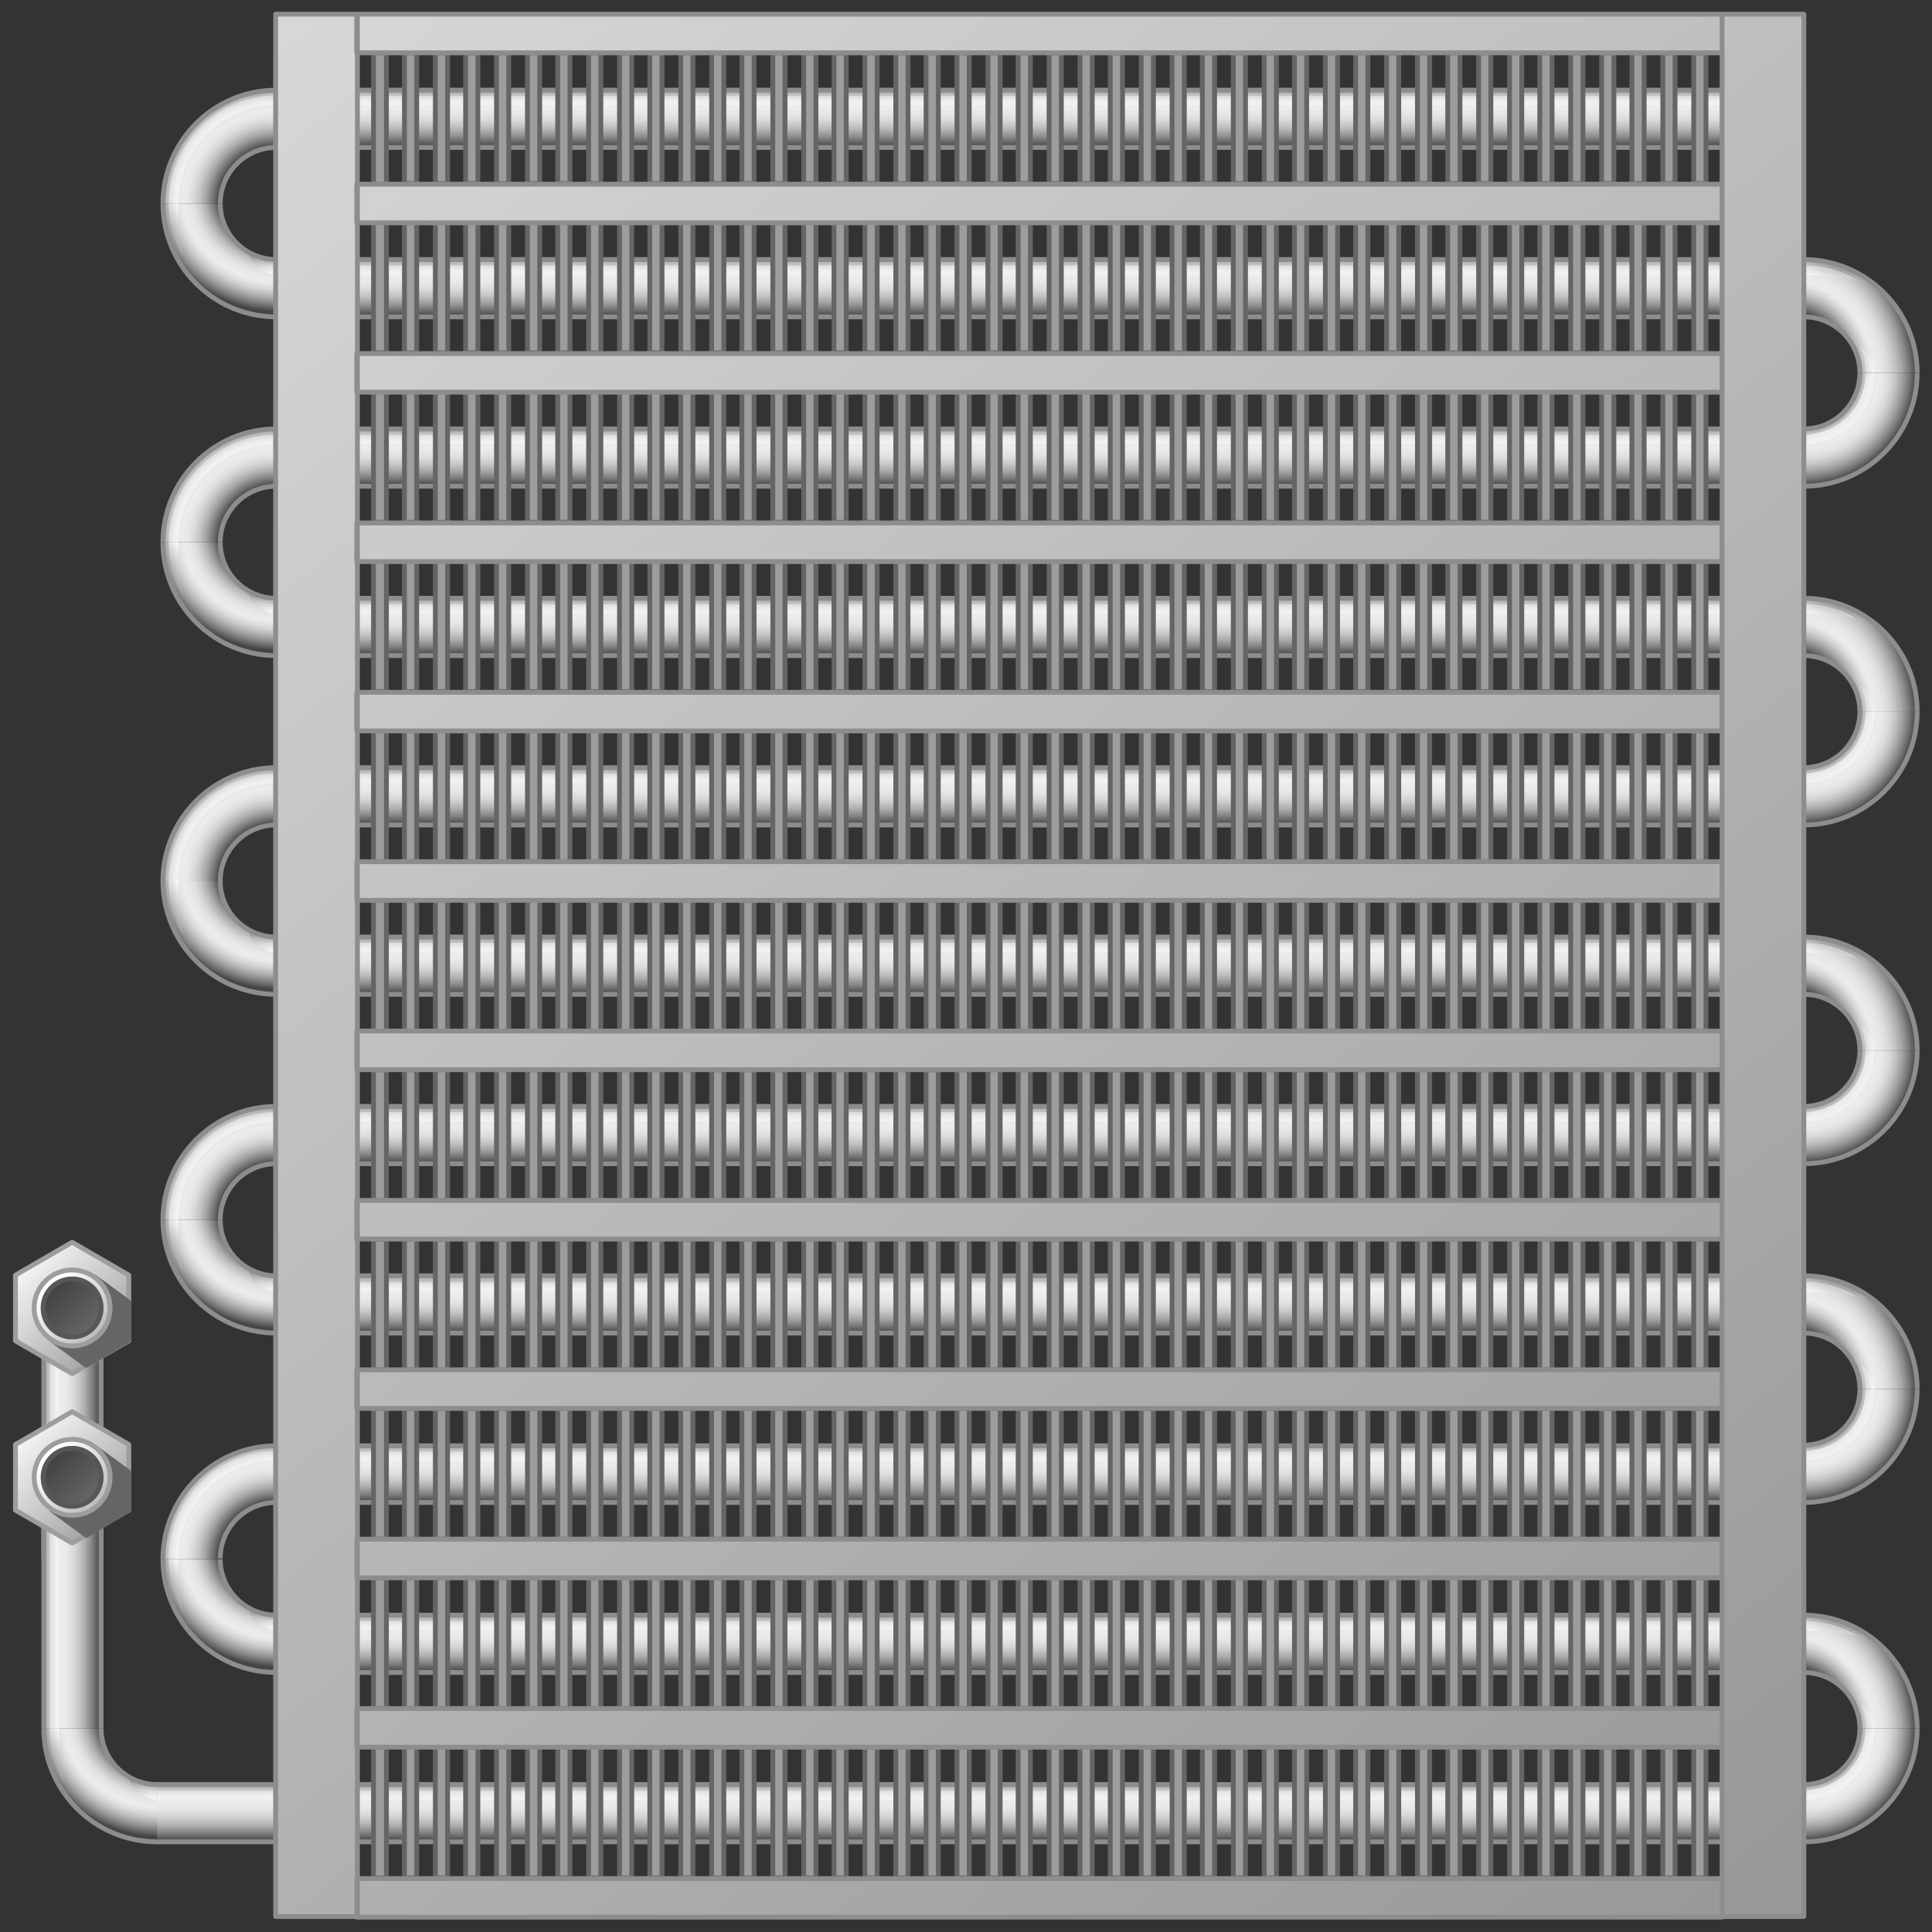 <?xml version="1.0" encoding="utf-8"?>

<!-- Copyright 2016 Siemens AG -->

<!-- Generator: Adobe Illustrator 16.0.4, SVG Export Plug-In . SVG Version: 6.00 Build 0)  -->
<!DOCTYPE svg PUBLIC "-//W3C//DTD SVG 1.1//EN" "http://www.w3.org/Graphics/SVG/1.1/DTD/svg11.dtd">
<svg version="1.1" id="Evaporator_Standard" xmlns="http://www.w3.org/2000/svg" xmlns:xlink="http://www.w3.org/1999/xlink"
	 x="0px" y="0px" width="300px" height="300px" viewBox="0 0 300 300" enable-background="new 0 0 300 300" xml:space="preserve">
<rect x="0" y="0" width="300" height="300" fill="#333333" stroke="none"/>
<g id="Tubes">
	<g id="_x39_0_Degree_Tubes_Right">
		<g>
			<g>
				<radialGradient id="Shape_53_" cx="280.082" cy="268.393" r="17.555" gradientUnits="userSpaceOnUse">
					<stop  offset="0.502" style="stop-color:#A5A5A5"/>
					<stop  offset="0.51" style="stop-color:#ABABAB"/>
					<stop  offset="0.547" style="stop-color:#C8C8C8"/>
					<stop  offset="0.584" style="stop-color:#DCDCDC"/>
					<stop  offset="0.621" style="stop-color:#E8E8E8"/>
					<stop  offset="0.658" style="stop-color:#ECECEC"/>
					<stop  offset="0.705" style="stop-color:#E7E7E7"/>
					<stop  offset="0.757" style="stop-color:#DADADA"/>
					<stop  offset="0.813" style="stop-color:#C3C3C3"/>
					<stop  offset="0.87" style="stop-color:#A3A3A3"/>
					<stop  offset="0.929" style="stop-color:#7B7B7B"/>
					<stop  offset="0.989" style="stop-color:#4A4A4A"/>
					<stop  offset="1" style="stop-color:#404040"/>
				</radialGradient>
				<path id="Shape" fill="url(#Shape_53_)" d="M297.7,268.4c0,9.7-7.9,17.6-17.6,17.6v-8.9c4.8,0,8.7-3.9,8.7-8.7H297.7z"/>
				<linearGradient id="Reflection_29_" gradientUnits="userSpaceOnUse" x1="284.644" y1="272.918" x2="285.703" y2="273.978">
					<stop  offset="0" style="stop-color:#F2F2F2;stop-opacity:0.4"/>
					<stop  offset="1" style="stop-color:#F7F7F7;stop-opacity:0.7"/>
				</linearGradient>
				<path id="Reflection" fill="url(#Reflection_29_)" d="M289.7,268.4c0,4.2-2.7,7.8-6.6,9.1c-1,0.3-2,0.5-3.1,0.5v1.5
					c6.2,0,11.1-5,11.1-11.1H289.7z"/>
				<path id="Outline" fill="none" stroke="#8C8C91" stroke-width="0.75" stroke-miterlimit="10" d="M288.8,268.4
					c0,4.8-3.9,8.7-8.7,8.7 M280.1,286c9.7,0,17.6-7.9,17.6-17.6"/>
			</g>
			<g>
				
					<radialGradient id="Shape_54_" cx="289.884" cy="-433.013" r="19.82" gradientTransform="matrix(1 0 0 1.222 -11.675 799.026)" gradientUnits="userSpaceOnUse">
					<stop  offset="0.445" style="stop-color:#404040"/>
					<stop  offset="0.456" style="stop-color:#4E4E4E"/>
					<stop  offset="0.507" style="stop-color:#868686"/>
					<stop  offset="0.553" style="stop-color:#B2B2B2"/>
					<stop  offset="0.595" style="stop-color:#D2D2D2"/>
					<stop  offset="0.63" style="stop-color:#E5E5E5"/>
					<stop  offset="0.654" style="stop-color:#ECECEC"/>
					<stop  offset="0.704" style="stop-color:#E8E8E8"/>
					<stop  offset="0.755" style="stop-color:#DCDCDC"/>
					<stop  offset="0.806" style="stop-color:#C7C7C7"/>
					<stop  offset="0.858" style="stop-color:#ABABAB"/>
					<stop  offset="0.91" style="stop-color:#868686"/>
					<stop  offset="0.961" style="stop-color:#595959"/>
					<stop  offset="0.982" style="stop-color:#454545"/>
				</radialGradient>
				<path id="Shape_65_" fill="url(#Shape_54_)" d="M280.1,250.8c9.7,0,17.6,7.9,17.6,17.6h-8.9c0-4.8-3.9-8.7-8.7-8.7V250.8z"/>
				<g id="Refection_1_">
					<linearGradient id="Below_10_" gradientUnits="userSpaceOnUse" x1="289.957" y1="266.398" x2="290.987" y2="266.358">
						<stop  offset="0" style="stop-color:#F2F2F2;stop-opacity:0.4"/>
						<stop  offset="1" style="stop-color:#F7F7F7;stop-opacity:0.7"/>
					</linearGradient>
					<path id="Below_1_" fill="url(#Below_10_)" d="M288.9,264.4c0.5,1.1,0.8,2.3,0.8,3.5c0,0.3,0,0.4,0,0.4c0,0,0,0,0,0
						c0,0,1.1,0,1.5,0C291.2,268.1,291,265.9,288.9,264.4z"/>
					<linearGradient id="Top_10_" gradientUnits="userSpaceOnUse" x1="284.39" y1="252.594" x2="283.428" y2="255.255">
						<stop  offset="0" style="stop-color:#CFCFCE"/>
						<stop  offset="3.795755e-02" style="stop-color:#D2D2D1"/>
						<stop  offset="0.403" style="stop-color:#EBEBEA"/>
						<stop  offset="0.734" style="stop-color:#FAFAFA"/>
						<stop  offset="1" style="stop-color:#FFFFFF"/>
					</linearGradient>
					<path id="Top_1_" fill="url(#Top_10_)" d="M288.5,254c-2.5-1.5-5.3-2.3-8.4-2.3v1.5C280.7,253.2,285.4,253.2,288.5,254z"/>
				</g>
				
					<linearGradient id="Gradation_Top_6_" gradientUnits="userSpaceOnUse" x1="283.955" y1="255.327" x2="285.721" y2="250.554">
					<stop  offset="0" style="stop-color:#FFFFFF"/>
					<stop  offset="0.31" style="stop-color:#D3D3D2"/>
					<stop  offset="0.778" style="stop-color:#949494"/>
					<stop  offset="1" style="stop-color:#7C7C7B"/>
				</linearGradient>
				<path id="Gradation_Top_1_" fill="url(#Gradation_Top_6_)" d="M280.1,250.8v0.9c3.1,0,5.9,0.9,8.4,2.3c0.5,0,1.1,0,1.5-0.1
					C287.2,251.9,283.8,250.8,280.1,250.8z"/>
				<path id="Outline_7_" fill="none" stroke="#8C8C91" stroke-width="0.75" stroke-miterlimit="10" d="M280.1,259.7
					c4.8,0,8.7,3.9,8.7,8.7 M297.7,268.4c0-9.7-7.9-17.6-17.6-17.6"/>
			</g>
		</g>
		<g>
			<g>
				<radialGradient id="Shape_55_" cx="280.082" cy="215.77" r="17.554" gradientUnits="userSpaceOnUse">
					<stop  offset="0.502" style="stop-color:#A5A5A5"/>
					<stop  offset="0.51" style="stop-color:#ABABAB"/>
					<stop  offset="0.547" style="stop-color:#C8C8C8"/>
					<stop  offset="0.584" style="stop-color:#DCDCDC"/>
					<stop  offset="0.621" style="stop-color:#E8E8E8"/>
					<stop  offset="0.658" style="stop-color:#ECECEC"/>
					<stop  offset="0.705" style="stop-color:#E7E7E7"/>
					<stop  offset="0.757" style="stop-color:#DADADA"/>
					<stop  offset="0.813" style="stop-color:#C3C3C3"/>
					<stop  offset="0.87" style="stop-color:#A3A3A3"/>
					<stop  offset="0.929" style="stop-color:#7B7B7B"/>
					<stop  offset="0.989" style="stop-color:#4A4A4A"/>
					<stop  offset="1" style="stop-color:#404040"/>
				</radialGradient>
				<path id="Shape_10_" fill="url(#Shape_55_)" d="M297.7,215.7c0,9.7-7.9,17.6-17.6,17.6v-8.9c4.8,0,8.7-3.9,8.7-8.7H297.7z"/>
				<linearGradient id="Reflection_30_" gradientUnits="userSpaceOnUse" x1="284.644" y1="220.295" x2="285.703" y2="221.354">
					<stop  offset="0" style="stop-color:#F2F2F2;stop-opacity:0.4"/>
					<stop  offset="1" style="stop-color:#F7F7F7;stop-opacity:0.7"/>
				</linearGradient>
				<path id="Reflection_5_" fill="url(#Reflection_30_)" d="M289.7,215.7c0,4.2-2.7,7.8-6.6,9.1c-1,0.3-2,0.5-3.1,0.5v1.5
					c6.2,0,11.1-5,11.1-11.1H289.7z"/>
				<path id="Outline_9_" fill="none" stroke="#8C8C91" stroke-width="0.75" stroke-miterlimit="10" d="M288.8,215.7
					c0,4.8-3.9,8.7-8.7,8.7 M280.1,233.3c9.7,0,17.6-7.9,17.6-17.6"/>
			</g>
			<g>
				
					<radialGradient id="Shape_56_" cx="237.261" cy="-433.013" r="19.82" gradientTransform="matrix(1 0 0 1.222 40.948 746.403)" gradientUnits="userSpaceOnUse">
					<stop  offset="0.445" style="stop-color:#404040"/>
					<stop  offset="0.456" style="stop-color:#4E4E4E"/>
					<stop  offset="0.507" style="stop-color:#868686"/>
					<stop  offset="0.553" style="stop-color:#B2B2B2"/>
					<stop  offset="0.595" style="stop-color:#D2D2D2"/>
					<stop  offset="0.63" style="stop-color:#E5E5E5"/>
					<stop  offset="0.654" style="stop-color:#ECECEC"/>
					<stop  offset="0.704" style="stop-color:#E8E8E8"/>
					<stop  offset="0.755" style="stop-color:#DCDCDC"/>
					<stop  offset="0.806" style="stop-color:#C7C7C7"/>
					<stop  offset="0.858" style="stop-color:#ABABAB"/>
					<stop  offset="0.91" style="stop-color:#868686"/>
					<stop  offset="0.961" style="stop-color:#595959"/>
					<stop  offset="0.982" style="stop-color:#454545"/>
				</radialGradient>
				<path id="Shape_9_" fill="url(#Shape_56_)" d="M280.1,198.1c9.7,0,17.6,7.9,17.6,17.6h-8.9c0-4.8-3.9-8.7-8.7-8.7V198.1z"/>
				<g id="Refection_2_">
					<linearGradient id="Below_11_" gradientUnits="userSpaceOnUse" x1="289.957" y1="213.774" x2="290.987" y2="213.735">
						<stop  offset="0" style="stop-color:#F2F2F2;stop-opacity:0.4"/>
						<stop  offset="1" style="stop-color:#F7F7F7;stop-opacity:0.7"/>
					</linearGradient>
					<path id="Below_2_" fill="url(#Below_11_)" d="M288.9,211.8c0.5,1.1,0.8,2.3,0.8,3.5c0,0.3,0,0.4,0,0.4c0,0,0,0,0,0
						c0,0,1.1,0,1.5,0C291.2,215.5,291,213.3,288.9,211.8z"/>
					<linearGradient id="Top_11_" gradientUnits="userSpaceOnUse" x1="284.389" y1="199.97" x2="283.427" y2="202.63">
						<stop  offset="0" style="stop-color:#CFCFCE"/>
						<stop  offset="3.795755e-02" style="stop-color:#D2D2D1"/>
						<stop  offset="0.403" style="stop-color:#EBEBEA"/>
						<stop  offset="0.734" style="stop-color:#FAFAFA"/>
						<stop  offset="1" style="stop-color:#FFFFFF"/>
					</linearGradient>
					<path id="Top_2_" fill="url(#Top_11_)" d="M288.5,201.4c-2.5-1.5-5.3-2.3-8.4-2.3v1.5C280.7,200.6,285.4,200.6,288.5,201.4z"/>
				</g>
				<linearGradient id="Gradation_Top_7_" gradientUnits="userSpaceOnUse" x1="283.957" y1="202.701" x2="285.721" y2="197.931">
					<stop  offset="0" style="stop-color:#FFFFFF"/>
					<stop  offset="0.31" style="stop-color:#D3D3D2"/>
					<stop  offset="0.778" style="stop-color:#949494"/>
					<stop  offset="1" style="stop-color:#7C7C7B"/>
				</linearGradient>
				<path id="Gradation_Top_2_" fill="url(#Gradation_Top_7_)" d="M280.1,198.1v0.9c3.1,0,5.9,0.9,8.4,2.3c0.5,0,1.1,0,1.5-0.1
					C287.2,199.3,283.8,198.2,280.1,198.1z"/>
				<path id="Outline_8_" fill="none" stroke="#8C8C91" stroke-width="0.75" stroke-miterlimit="10" d="M280.1,207
					c4.8,0,8.7,3.9,8.7,8.7 M297.7,215.7c0-9.7-7.9-17.6-17.6-17.6"/>
			</g>
		</g>
		<g>
			<g>
				<radialGradient id="Shape_57_" cx="280.082" cy="163.147" r="17.554" gradientUnits="userSpaceOnUse">
					<stop  offset="0.502" style="stop-color:#A5A5A5"/>
					<stop  offset="0.51" style="stop-color:#ABABAB"/>
					<stop  offset="0.547" style="stop-color:#C8C8C8"/>
					<stop  offset="0.584" style="stop-color:#DCDCDC"/>
					<stop  offset="0.621" style="stop-color:#E8E8E8"/>
					<stop  offset="0.658" style="stop-color:#ECECEC"/>
					<stop  offset="0.705" style="stop-color:#E7E7E7"/>
					<stop  offset="0.757" style="stop-color:#DADADA"/>
					<stop  offset="0.813" style="stop-color:#C3C3C3"/>
					<stop  offset="0.87" style="stop-color:#A3A3A3"/>
					<stop  offset="0.929" style="stop-color:#7B7B7B"/>
					<stop  offset="0.989" style="stop-color:#4A4A4A"/>
					<stop  offset="1" style="stop-color:#404040"/>
				</radialGradient>
				<path id="Shape_20_" fill="url(#Shape_57_)" d="M297.7,163.1c0,9.7-7.9,17.6-17.6,17.6v-8.9c4.8,0,8.7-3.9,8.7-8.7H297.7z"/>
				<linearGradient id="Reflection_31_" gradientUnits="userSpaceOnUse" x1="284.644" y1="167.671" x2="285.702" y2="168.73">
					<stop  offset="0" style="stop-color:#F2F2F2;stop-opacity:0.4"/>
					<stop  offset="1" style="stop-color:#F7F7F7;stop-opacity:0.7"/>
				</linearGradient>
				<path id="Reflection_10_" fill="url(#Reflection_31_)" d="M289.7,163.1c0,4.2-2.7,7.8-6.6,9.1c-1,0.3-2,0.5-3.1,0.5v1.5
					c6.2,0,11.1-5,11.1-11.1H289.7z"/>
				<path id="Outline_15_" fill="none" stroke="#8C8C91" stroke-width="0.75" stroke-miterlimit="10" d="M288.8,163.1
					c0,4.8-3.9,8.7-8.7,8.7 M280.1,180.7c9.7,0,17.6-7.9,17.6-17.6"/>
			</g>
			<g>
				
					<radialGradient id="Shape_59_" cx="184.637" cy="-433.013" r="19.82" gradientTransform="matrix(1 0 0 1.222 93.571 693.78)" gradientUnits="userSpaceOnUse">
					<stop  offset="0.445" style="stop-color:#404040"/>
					<stop  offset="0.456" style="stop-color:#4E4E4E"/>
					<stop  offset="0.507" style="stop-color:#868686"/>
					<stop  offset="0.553" style="stop-color:#B2B2B2"/>
					<stop  offset="0.595" style="stop-color:#D2D2D2"/>
					<stop  offset="0.63" style="stop-color:#E5E5E5"/>
					<stop  offset="0.654" style="stop-color:#ECECEC"/>
					<stop  offset="0.704" style="stop-color:#E8E8E8"/>
					<stop  offset="0.755" style="stop-color:#DCDCDC"/>
					<stop  offset="0.806" style="stop-color:#C7C7C7"/>
					<stop  offset="0.858" style="stop-color:#ABABAB"/>
					<stop  offset="0.91" style="stop-color:#868686"/>
					<stop  offset="0.961" style="stop-color:#595959"/>
					<stop  offset="0.982" style="stop-color:#454545"/>
				</radialGradient>
				<path id="Shape_19_" fill="url(#Shape_59_)" d="M280.1,145.5c9.7,0,17.6,7.9,17.6,17.6h-8.9c0-4.8-3.9-8.7-8.7-8.7V145.5z"/>
				<g id="Refection_3_">
					<linearGradient id="Below_12_" gradientUnits="userSpaceOnUse" x1="289.957" y1="161.15" x2="290.987" y2="161.11">
						<stop  offset="0" style="stop-color:#F2F2F2;stop-opacity:0.4"/>
						<stop  offset="1" style="stop-color:#F7F7F7;stop-opacity:0.7"/>
					</linearGradient>
					<path id="Below_3_" fill="url(#Below_12_)" d="M288.9,159.2c0.5,1.1,0.8,2.3,0.8,3.5c0,0.3,0,0.4,0,0.4c0,0,0,0,0,0
						c0,0,1.1,0,1.5,0C291.2,162.9,291,160.6,288.9,159.2z"/>
					<linearGradient id="Top_12_" gradientUnits="userSpaceOnUse" x1="284.39" y1="147.346" x2="283.428" y2="150.006">
						<stop  offset="0" style="stop-color:#CFCFCE"/>
						<stop  offset="3.795755e-02" style="stop-color:#D2D2D1"/>
						<stop  offset="0.403" style="stop-color:#EBEBEA"/>
						<stop  offset="0.734" style="stop-color:#FAFAFA"/>
						<stop  offset="1" style="stop-color:#FFFFFF"/>
					</linearGradient>
					<path id="Top_3_" fill="url(#Top_12_)" d="M288.5,148.8c-2.5-1.5-5.3-2.3-8.4-2.3v1.5C280.7,147.9,285.4,147.9,288.5,148.8z"/>
				</g>
				<linearGradient id="Gradation_Top_8_" gradientUnits="userSpaceOnUse" x1="283.957" y1="150.079" x2="285.722" y2="145.306">
					<stop  offset="0" style="stop-color:#FFFFFF"/>
					<stop  offset="0.31" style="stop-color:#D3D3D2"/>
					<stop  offset="0.778" style="stop-color:#949494"/>
					<stop  offset="1" style="stop-color:#7C7C7B"/>
				</linearGradient>
				<path id="Gradation_Top_3_" fill="url(#Gradation_Top_8_)" d="M280.1,145.5v0.9c3.1,0,5.9,0.9,8.4,2.3c0.5,0,1.1,0,1.5-0.1
					C287.2,146.7,283.8,145.5,280.1,145.5z"/>
				<path id="Outline_14_" fill="none" stroke="#8C8C91" stroke-width="0.75" stroke-miterlimit="10" d="M280.1,154.4
					c4.8,0,8.7,3.9,8.7,8.7 M297.7,163.1c0-9.7-7.9-17.6-17.6-17.6"/>
			</g>
		</g>
		<g>
			<g>
				<radialGradient id="Shape_60_" cx="280.082" cy="110.522" r="17.554" gradientUnits="userSpaceOnUse">
					<stop  offset="0.502" style="stop-color:#A5A5A5"/>
					<stop  offset="0.51" style="stop-color:#ABABAB"/>
					<stop  offset="0.547" style="stop-color:#C8C8C8"/>
					<stop  offset="0.584" style="stop-color:#DCDCDC"/>
					<stop  offset="0.621" style="stop-color:#E8E8E8"/>
					<stop  offset="0.658" style="stop-color:#ECECEC"/>
					<stop  offset="0.705" style="stop-color:#E7E7E7"/>
					<stop  offset="0.757" style="stop-color:#DADADA"/>
					<stop  offset="0.813" style="stop-color:#C3C3C3"/>
					<stop  offset="0.87" style="stop-color:#A3A3A3"/>
					<stop  offset="0.929" style="stop-color:#7B7B7B"/>
					<stop  offset="0.989" style="stop-color:#4A4A4A"/>
					<stop  offset="1" style="stop-color:#404040"/>
				</radialGradient>
				<path id="Shape_30_" fill="url(#Shape_60_)" d="M297.7,110.5c0,9.7-7.9,17.6-17.6,17.6v-8.9c4.8,0,8.7-3.9,8.7-8.7H297.7z"/>
				<linearGradient id="Reflection_32_" gradientUnits="userSpaceOnUse" x1="284.643" y1="115.045" x2="285.702" y2="116.104">
					<stop  offset="0" style="stop-color:#F2F2F2;stop-opacity:0.4"/>
					<stop  offset="1" style="stop-color:#F7F7F7;stop-opacity:0.7"/>
				</linearGradient>
				<path id="Reflection_16_" fill="url(#Reflection_32_)" d="M289.7,110.5c0,4.2-2.7,7.8-6.6,9.1c-1,0.3-2,0.5-3.1,0.5v1.5
					c6.2,0,11.1-5,11.1-11.1H289.7z"/>
				<path id="Outline_21_" fill="none" stroke="#8C8C91" stroke-width="0.75" stroke-miterlimit="10" d="M288.8,110.5
					c0,4.8-3.9,8.7-8.7,8.7 M280.1,128.1c9.7,0,17.6-7.9,17.6-17.6"/>
			</g>
			<g>
				
					<radialGradient id="Shape_61_" cx="132.012" cy="-433.013" r="19.82" gradientTransform="matrix(1 0 0 1.222 146.196 641.155)" gradientUnits="userSpaceOnUse">
					<stop  offset="0.445" style="stop-color:#404040"/>
					<stop  offset="0.456" style="stop-color:#4E4E4E"/>
					<stop  offset="0.507" style="stop-color:#868686"/>
					<stop  offset="0.553" style="stop-color:#B2B2B2"/>
					<stop  offset="0.595" style="stop-color:#D2D2D2"/>
					<stop  offset="0.63" style="stop-color:#E5E5E5"/>
					<stop  offset="0.654" style="stop-color:#ECECEC"/>
					<stop  offset="0.704" style="stop-color:#E8E8E8"/>
					<stop  offset="0.755" style="stop-color:#DCDCDC"/>
					<stop  offset="0.806" style="stop-color:#C7C7C7"/>
					<stop  offset="0.858" style="stop-color:#ABABAB"/>
					<stop  offset="0.91" style="stop-color:#868686"/>
					<stop  offset="0.961" style="stop-color:#595959"/>
					<stop  offset="0.982" style="stop-color:#454545"/>
				</radialGradient>
				<path id="Shape_29_" fill="url(#Shape_61_)" d="M280.1,92.9c9.7,0,17.6,7.9,17.6,17.6h-8.9c0-4.8-3.9-8.7-8.7-8.7V92.9z"/>
				<g id="Refection_4_">
					<linearGradient id="Below_13_" gradientUnits="userSpaceOnUse" x1="289.957" y1="108.525" x2="290.987" y2="108.486">
						<stop  offset="0" style="stop-color:#F2F2F2;stop-opacity:0.4"/>
						<stop  offset="1" style="stop-color:#F7F7F7;stop-opacity:0.7"/>
					</linearGradient>
					<path id="Below_4_" fill="url(#Below_13_)" d="M288.9,106.5c0.5,1.1,0.8,2.3,0.8,3.5c0,0.3,0,0.4,0,0.4v0c0,0,1.1,0,1.5,0
						C291.2,110.2,291,108,288.9,106.5z"/>
					<linearGradient id="Top_13_" gradientUnits="userSpaceOnUse" x1="284.389" y1="94.722" x2="283.427" y2="97.382">
						<stop  offset="0" style="stop-color:#CFCFCE"/>
						<stop  offset="3.795755e-02" style="stop-color:#D2D2D1"/>
						<stop  offset="0.403" style="stop-color:#EBEBEA"/>
						<stop  offset="0.734" style="stop-color:#FAFAFA"/>
						<stop  offset="1" style="stop-color:#FFFFFF"/>
					</linearGradient>
					<path id="Top_4_" fill="url(#Top_13_)" d="M288.5,96.1c-2.5-1.5-5.3-2.3-8.4-2.3v1.5C280.7,95.3,285.4,95.3,288.5,96.1z"/>
				</g>
				<linearGradient id="Gradation_Top_9_" gradientUnits="userSpaceOnUse" x1="283.957" y1="97.454" x2="285.721" y2="92.684">
					<stop  offset="0" style="stop-color:#FFFFFF"/>
					<stop  offset="0.31" style="stop-color:#D3D3D2"/>
					<stop  offset="0.778" style="stop-color:#949494"/>
					<stop  offset="1" style="stop-color:#7C7C7B"/>
				</linearGradient>
				<path id="Gradation_Top_4_" fill="url(#Gradation_Top_9_)" d="M280.1,92.9v0.9c3.1,0,5.9,0.9,8.4,2.3c0.5,0,1.1,0,1.5-0.1
					C287.2,94.1,283.8,92.9,280.1,92.9z"/>
				<path id="Outline_20_" fill="none" stroke="#8C8C91" stroke-width="0.75" stroke-miterlimit="10" d="M280.1,101.8
					c4.8,0,8.7,3.9,8.7,8.7 M297.7,110.5c0-9.7-7.9-17.6-17.6-17.6"/>
			</g>
		</g>
		<g>
			<g>
				<radialGradient id="Shape_62_" cx="280.082" cy="57.898" r="17.554" gradientUnits="userSpaceOnUse">
					<stop  offset="0.502" style="stop-color:#A5A5A5"/>
					<stop  offset="0.51" style="stop-color:#ABABAB"/>
					<stop  offset="0.547" style="stop-color:#C8C8C8"/>
					<stop  offset="0.584" style="stop-color:#DCDCDC"/>
					<stop  offset="0.621" style="stop-color:#E8E8E8"/>
					<stop  offset="0.658" style="stop-color:#ECECEC"/>
					<stop  offset="0.705" style="stop-color:#E7E7E7"/>
					<stop  offset="0.757" style="stop-color:#DADADA"/>
					<stop  offset="0.813" style="stop-color:#C3C3C3"/>
					<stop  offset="0.87" style="stop-color:#A3A3A3"/>
					<stop  offset="0.929" style="stop-color:#7B7B7B"/>
					<stop  offset="0.989" style="stop-color:#4A4A4A"/>
					<stop  offset="1" style="stop-color:#404040"/>
				</radialGradient>
				<path id="Shape_46_" fill="url(#Shape_62_)" d="M297.7,57.9c0,9.7-7.9,17.6-17.6,17.6v-8.9c4.8,0,8.7-3.9,8.7-8.7H297.7z"/>
				<linearGradient id="Reflection_33_" gradientUnits="userSpaceOnUse" x1="284.644" y1="62.423" x2="285.703" y2="63.482">
					<stop  offset="0" style="stop-color:#F2F2F2;stop-opacity:0.4"/>
					<stop  offset="1" style="stop-color:#F7F7F7;stop-opacity:0.7"/>
				</linearGradient>
				<path id="Reflection_23_" fill="url(#Reflection_33_)" d="M289.7,57.9c0,4.2-2.7,7.8-6.6,9.1c-1,0.3-2,0.5-3.1,0.5V69
					c6.2,0,11.1-5,11.1-11.1H289.7z"/>
				<path id="Outline_28_" fill="none" stroke="#8C8C91" stroke-width="0.75" stroke-miterlimit="10" d="M288.8,57.9
					c0,4.8-3.9,8.7-8.7,8.7 M280.1,75.5c9.7,0,17.6-7.9,17.6-17.6"/>
			</g>
			<g>
				
					<radialGradient id="Shape_63_" cx="79.389" cy="-433.013" r="19.82" gradientTransform="matrix(1 0 0 1.222 198.82 588.531)" gradientUnits="userSpaceOnUse">
					<stop  offset="0.445" style="stop-color:#404040"/>
					<stop  offset="0.456" style="stop-color:#4E4E4E"/>
					<stop  offset="0.507" style="stop-color:#868686"/>
					<stop  offset="0.553" style="stop-color:#B2B2B2"/>
					<stop  offset="0.595" style="stop-color:#D2D2D2"/>
					<stop  offset="0.63" style="stop-color:#E5E5E5"/>
					<stop  offset="0.654" style="stop-color:#ECECEC"/>
					<stop  offset="0.704" style="stop-color:#E8E8E8"/>
					<stop  offset="0.755" style="stop-color:#DCDCDC"/>
					<stop  offset="0.806" style="stop-color:#C7C7C7"/>
					<stop  offset="0.858" style="stop-color:#ABABAB"/>
					<stop  offset="0.91" style="stop-color:#868686"/>
					<stop  offset="0.961" style="stop-color:#595959"/>
					<stop  offset="0.982" style="stop-color:#454545"/>
				</radialGradient>
				<path id="Shape_45_" fill="url(#Shape_63_)" d="M280.1,40.3c9.7,0,17.6,7.9,17.6,17.6h-8.9c0-4.8-3.9-8.7-8.7-8.7V40.3z"/>
				<g id="Refection_5_">
					<linearGradient id="Below_14_" gradientUnits="userSpaceOnUse" x1="289.957" y1="55.903" x2="290.987" y2="55.863">
						<stop  offset="0" style="stop-color:#F2F2F2;stop-opacity:0.4"/>
						<stop  offset="1" style="stop-color:#F7F7F7;stop-opacity:0.7"/>
					</linearGradient>
					<path id="Below_5_" fill="url(#Below_14_)" d="M288.9,53.9c0.5,1.1,0.8,2.3,0.8,3.5c0,0.3,0,0.4,0,0.4c0,0,0,0,0,0s1.1,0,1.5,0
						C291.2,57.6,291,55.4,288.9,53.9z"/>
					<linearGradient id="Top_14_" gradientUnits="userSpaceOnUse" x1="284.389" y1="42.097" x2="283.427" y2="44.757">
						<stop  offset="0" style="stop-color:#CFCFCE"/>
						<stop  offset="3.795755e-02" style="stop-color:#D2D2D1"/>
						<stop  offset="0.403" style="stop-color:#EBEBEA"/>
						<stop  offset="0.734" style="stop-color:#FAFAFA"/>
						<stop  offset="1" style="stop-color:#FFFFFF"/>
					</linearGradient>
					<path id="Top_5_" fill="url(#Top_14_)" d="M288.5,43.5c-2.5-1.5-5.3-2.3-8.4-2.3v1.5C280.7,42.7,285.4,42.7,288.5,43.5z"/>
				</g>
				<linearGradient id="Gradation_Top_10_" gradientUnits="userSpaceOnUse" x1="283.956" y1="44.829" x2="285.721" y2="40.057">
					<stop  offset="0" style="stop-color:#FFFFFF"/>
					<stop  offset="0.31" style="stop-color:#D3D3D2"/>
					<stop  offset="0.778" style="stop-color:#949494"/>
					<stop  offset="1" style="stop-color:#7C7C7B"/>
				</linearGradient>
				<path id="Gradation_Top_5_" fill="url(#Gradation_Top_10_)" d="M280.1,40.3v0.9c3.1,0,5.9,0.9,8.4,2.3c0.5,0,1.1,0,1.5-0.1
					C287.2,41.4,283.8,40.3,280.1,40.3z"/>
				<path id="Outline_27_" fill="none" stroke="#8C8C91" stroke-width="0.75" stroke-miterlimit="10" d="M280.1,49.2
					c4.8,0,8.7,3.9,8.7,8.7 M297.7,57.9c0-9.7-7.9-17.6-17.6-17.6"/>
			</g>
		</g>
	</g>
	<g id="Horizontal_Tubes">
		<g id="Tube_11">
			<linearGradient id="Shape_66_" gradientUnits="userSpaceOnUse" x1="152.192" y1="277.093" x2="152.192" y2="285.922">
				<stop  offset="0" style="stop-color:#A5A5A5"/>
				<stop  offset="4.758149e-02" style="stop-color:#B5B5B5"/>
				<stop  offset="0.151" style="stop-color:#D3D3D3"/>
				<stop  offset="0.239" style="stop-color:#E5E5E5"/>
				<stop  offset="0.302" style="stop-color:#ECECEC"/>
				<stop  offset="0.407" style="stop-color:#E8E8E8"/>
				<stop  offset="0.514" style="stop-color:#DCDCDC"/>
				<stop  offset="0.621" style="stop-color:#C7C7C7"/>
				<stop  offset="0.729" style="stop-color:#ABABAB"/>
				<stop  offset="0.838" style="stop-color:#868686"/>
				<stop  offset="0.945" style="stop-color:#5A5A5A"/>
				<stop  offset="1" style="stop-color:#404040"/>
			</linearGradient>
			<rect id="Shape_44_" x="24.3" y="277.1" fill="url(#Shape_66_)" width="255.8" height="8.9"/>
			<linearGradient id="Reflection_34_" gradientUnits="userSpaceOnUse" x1="152.192" y1="277.693" x2="152.192" y2="278.948">
				<stop  offset="0" style="stop-color:#F2F2F2;stop-opacity:0.4"/>
				<stop  offset="1" style="stop-color:#F7F7F7;stop-opacity:0.7"/>
			</linearGradient>
			<rect id="Reflection_14_" x="24.3" y="278" fill="url(#Reflection_34_)" width="255.8" height="1.5"/>
			<path id="Outline_3_" fill="none" stroke="#8C8C91" stroke-width="0.75" stroke-miterlimit="10" d="M24.3,277.1h255.8 M280.1,286
				H24.3"/>
		</g>
		<g id="Tube_10">
			<linearGradient id="Shape_67_" gradientUnits="userSpaceOnUse" x1="161.484" y1="250.781" x2="161.484" y2="259.611">
				<stop  offset="0" style="stop-color:#A5A5A5"/>
				<stop  offset="4.758149e-02" style="stop-color:#B5B5B5"/>
				<stop  offset="0.151" style="stop-color:#D3D3D3"/>
				<stop  offset="0.239" style="stop-color:#E5E5E5"/>
				<stop  offset="0.302" style="stop-color:#ECECEC"/>
				<stop  offset="0.407" style="stop-color:#E8E8E8"/>
				<stop  offset="0.514" style="stop-color:#DCDCDC"/>
				<stop  offset="0.621" style="stop-color:#C7C7C7"/>
				<stop  offset="0.729" style="stop-color:#ABABAB"/>
				<stop  offset="0.838" style="stop-color:#868686"/>
				<stop  offset="0.945" style="stop-color:#5A5A5A"/>
				<stop  offset="1" style="stop-color:#404040"/>
			</linearGradient>
			<rect id="Shape_2_" x="42.9" y="250.8" fill="url(#Shape_67_)" width="237.2" height="8.9"/>
			<linearGradient id="Reflection_35_" gradientUnits="userSpaceOnUse" x1="161.484" y1="251.382" x2="161.484" y2="252.637">
				<stop  offset="0" style="stop-color:#F2F2F2;stop-opacity:0.4"/>
				<stop  offset="1" style="stop-color:#F7F7F7;stop-opacity:0.7"/>
			</linearGradient>
			<rect id="Reflection_2_" x="42.9" y="251.7" fill="url(#Reflection_35_)" width="237.2" height="1.5"/>
			<path id="Outline_2_" fill="none" stroke="#8C8C91" stroke-width="0.75" stroke-miterlimit="10" d="M42.9,250.8h237.2
				 M280.1,259.7H42.9"/>
		</g>
		<g id="Tube_9">
			<linearGradient id="Shape_68_" gradientUnits="userSpaceOnUse" x1="161.484" y1="224.468" x2="161.484" y2="233.298">
				<stop  offset="0" style="stop-color:#A5A5A5"/>
				<stop  offset="4.758149e-02" style="stop-color:#B5B5B5"/>
				<stop  offset="0.151" style="stop-color:#D3D3D3"/>
				<stop  offset="0.239" style="stop-color:#E5E5E5"/>
				<stop  offset="0.302" style="stop-color:#ECECEC"/>
				<stop  offset="0.407" style="stop-color:#E8E8E8"/>
				<stop  offset="0.514" style="stop-color:#DCDCDC"/>
				<stop  offset="0.621" style="stop-color:#C7C7C7"/>
				<stop  offset="0.729" style="stop-color:#ABABAB"/>
				<stop  offset="0.838" style="stop-color:#868686"/>
				<stop  offset="0.945" style="stop-color:#5A5A5A"/>
				<stop  offset="1" style="stop-color:#404040"/>
			</linearGradient>
			<rect id="Shape_12_" x="42.9" y="224.5" fill="url(#Shape_68_)" width="237.2" height="8.9"/>
			<linearGradient id="Reflection_36_" gradientUnits="userSpaceOnUse" x1="161.484" y1="225.07" x2="161.484" y2="226.324">
				<stop  offset="0" style="stop-color:#F2F2F2;stop-opacity:0.4"/>
				<stop  offset="1" style="stop-color:#F7F7F7;stop-opacity:0.7"/>
			</linearGradient>
			<rect id="Reflection_7_" x="42.9" y="225.4" fill="url(#Reflection_36_)" width="237.2" height="1.5"/>
			<path id="Outline_11_" fill="none" stroke="#8C8C91" stroke-width="0.75" stroke-miterlimit="10" d="M42.9,224.5h237.2
				 M280.1,233.3H42.9"/>
		</g>
		<g id="Tube_8">
			<linearGradient id="Shape_69_" gradientUnits="userSpaceOnUse" x1="161.484" y1="198.157" x2="161.484" y2="206.986">
				<stop  offset="0" style="stop-color:#A5A5A5"/>
				<stop  offset="4.758149e-02" style="stop-color:#B5B5B5"/>
				<stop  offset="0.151" style="stop-color:#D3D3D3"/>
				<stop  offset="0.239" style="stop-color:#E5E5E5"/>
				<stop  offset="0.302" style="stop-color:#ECECEC"/>
				<stop  offset="0.407" style="stop-color:#E8E8E8"/>
				<stop  offset="0.514" style="stop-color:#DCDCDC"/>
				<stop  offset="0.621" style="stop-color:#C7C7C7"/>
				<stop  offset="0.729" style="stop-color:#ABABAB"/>
				<stop  offset="0.838" style="stop-color:#868686"/>
				<stop  offset="0.945" style="stop-color:#5A5A5A"/>
				<stop  offset="1" style="stop-color:#404040"/>
			</linearGradient>
			<rect id="Shape_11_" x="42.9" y="198.1" fill="url(#Shape_69_)" width="237.2" height="8.9"/>
			<linearGradient id="Reflection_37_" gradientUnits="userSpaceOnUse" x1="161.484" y1="198.756" x2="161.484" y2="200.012">
				<stop  offset="0" style="stop-color:#F2F2F2;stop-opacity:0.4"/>
				<stop  offset="1" style="stop-color:#F7F7F7;stop-opacity:0.7"/>
			</linearGradient>
			<rect id="Reflection_6_" x="42.9" y="199.1" fill="url(#Reflection_37_)" width="237.2" height="1.5"/>
			<path id="Outline_10_" fill="none" stroke="#8C8C91" stroke-width="0.75" stroke-miterlimit="10" d="M42.9,198.1h237.2
				 M280.1,207H42.9"/>
		</g>
		<g id="Tube_7">
			<linearGradient id="Shape_70_" gradientUnits="userSpaceOnUse" x1="161.484" y1="171.844" x2="161.484" y2="180.674">
				<stop  offset="0" style="stop-color:#A5A5A5"/>
				<stop  offset="4.758149e-02" style="stop-color:#B5B5B5"/>
				<stop  offset="0.151" style="stop-color:#D3D3D3"/>
				<stop  offset="0.239" style="stop-color:#E5E5E5"/>
				<stop  offset="0.302" style="stop-color:#ECECEC"/>
				<stop  offset="0.407" style="stop-color:#E8E8E8"/>
				<stop  offset="0.514" style="stop-color:#DCDCDC"/>
				<stop  offset="0.621" style="stop-color:#C7C7C7"/>
				<stop  offset="0.729" style="stop-color:#ABABAB"/>
				<stop  offset="0.838" style="stop-color:#868686"/>
				<stop  offset="0.945" style="stop-color:#5A5A5A"/>
				<stop  offset="1" style="stop-color:#404040"/>
			</linearGradient>
			<rect id="Shape_22_" x="42.9" y="171.8" fill="url(#Shape_70_)" width="237.2" height="8.9"/>
			<linearGradient id="Reflection_38_" gradientUnits="userSpaceOnUse" x1="161.484" y1="172.446" x2="161.484" y2="173.7">
				<stop  offset="0" style="stop-color:#F2F2F2;stop-opacity:0.4"/>
				<stop  offset="1" style="stop-color:#F7F7F7;stop-opacity:0.7"/>
			</linearGradient>
			<rect id="Reflection_12_" x="42.9" y="172.7" fill="url(#Reflection_38_)" width="237.2" height="1.5"/>
			<path id="Outline_17_" fill="none" stroke="#8C8C91" stroke-width="0.75" stroke-miterlimit="10" d="M42.9,171.8h237.2
				 M280.1,180.7H42.9"/>
		</g>
		<g id="Tube_6">
			<linearGradient id="Shape_71_" gradientUnits="userSpaceOnUse" x1="161.484" y1="145.533" x2="161.484" y2="154.362">
				<stop  offset="0" style="stop-color:#A5A5A5"/>
				<stop  offset="4.758149e-02" style="stop-color:#B5B5B5"/>
				<stop  offset="0.151" style="stop-color:#D3D3D3"/>
				<stop  offset="0.239" style="stop-color:#E5E5E5"/>
				<stop  offset="0.302" style="stop-color:#ECECEC"/>
				<stop  offset="0.407" style="stop-color:#E8E8E8"/>
				<stop  offset="0.514" style="stop-color:#DCDCDC"/>
				<stop  offset="0.621" style="stop-color:#C7C7C7"/>
				<stop  offset="0.729" style="stop-color:#ABABAB"/>
				<stop  offset="0.838" style="stop-color:#868686"/>
				<stop  offset="0.945" style="stop-color:#5A5A5A"/>
				<stop  offset="1" style="stop-color:#404040"/>
			</linearGradient>
			<rect id="Shape_21_" x="42.9" y="145.5" fill="url(#Shape_71_)" width="237.2" height="8.9"/>
			<linearGradient id="Reflection_39_" gradientUnits="userSpaceOnUse" x1="161.484" y1="146.134" x2="161.484" y2="147.388">
				<stop  offset="0" style="stop-color:#F2F2F2;stop-opacity:0.4"/>
				<stop  offset="1" style="stop-color:#F7F7F7;stop-opacity:0.7"/>
			</linearGradient>
			<rect id="Reflection_11_" x="42.9" y="146.4" fill="url(#Reflection_39_)" width="237.2" height="1.5"/>
			<path id="Outline_16_" fill="none" stroke="#8C8C91" stroke-width="0.75" stroke-miterlimit="10" d="M42.9,145.5h237.2
				 M280.1,154.4H42.9"/>
		</g>
		<g id="Tube_5">
			<linearGradient id="Shape_72_" gradientUnits="userSpaceOnUse" x1="161.484" y1="119.22" x2="161.484" y2="128.049">
				<stop  offset="0" style="stop-color:#A5A5A5"/>
				<stop  offset="4.758149e-02" style="stop-color:#B5B5B5"/>
				<stop  offset="0.151" style="stop-color:#D3D3D3"/>
				<stop  offset="0.239" style="stop-color:#E5E5E5"/>
				<stop  offset="0.302" style="stop-color:#ECECEC"/>
				<stop  offset="0.407" style="stop-color:#E8E8E8"/>
				<stop  offset="0.514" style="stop-color:#DCDCDC"/>
				<stop  offset="0.621" style="stop-color:#C7C7C7"/>
				<stop  offset="0.729" style="stop-color:#ABABAB"/>
				<stop  offset="0.838" style="stop-color:#868686"/>
				<stop  offset="0.945" style="stop-color:#5A5A5A"/>
				<stop  offset="1" style="stop-color:#404040"/>
			</linearGradient>
			<rect id="Shape_32_" x="42.9" y="119.2" fill="url(#Shape_72_)" width="237.2" height="8.9"/>
			<linearGradient id="Reflection_40_" gradientUnits="userSpaceOnUse" x1="161.484" y1="119.821" x2="161.484" y2="121.076">
				<stop  offset="0" style="stop-color:#F2F2F2;stop-opacity:0.4"/>
				<stop  offset="1" style="stop-color:#F7F7F7;stop-opacity:0.7"/>
			</linearGradient>
			<rect id="Reflection_19_" x="42.9" y="120.1" fill="url(#Reflection_40_)" width="237.2" height="1.5"/>
			<path id="Outline_23_" fill="none" stroke="#8C8C91" stroke-width="0.75" stroke-miterlimit="10" d="M42.9,119.2h237.2
				 M280.1,128.1H42.9"/>
		</g>
		<g id="Tube_4">
			<linearGradient id="Shape_73_" gradientUnits="userSpaceOnUse" x1="161.484" y1="92.909" x2="161.484" y2="101.738">
				<stop  offset="0" style="stop-color:#A5A5A5"/>
				<stop  offset="4.758149e-02" style="stop-color:#B5B5B5"/>
				<stop  offset="0.151" style="stop-color:#D3D3D3"/>
				<stop  offset="0.239" style="stop-color:#E5E5E5"/>
				<stop  offset="0.302" style="stop-color:#ECECEC"/>
				<stop  offset="0.407" style="stop-color:#E8E8E8"/>
				<stop  offset="0.514" style="stop-color:#DCDCDC"/>
				<stop  offset="0.621" style="stop-color:#C7C7C7"/>
				<stop  offset="0.729" style="stop-color:#ABABAB"/>
				<stop  offset="0.838" style="stop-color:#868686"/>
				<stop  offset="0.945" style="stop-color:#5A5A5A"/>
				<stop  offset="1" style="stop-color:#404040"/>
			</linearGradient>
			<rect id="Shape_31_" x="42.9" y="92.9" fill="url(#Shape_73_)" width="237.2" height="8.9"/>
			<linearGradient id="Reflection_41_" gradientUnits="userSpaceOnUse" x1="161.484" y1="93.509" x2="161.484" y2="94.764">
				<stop  offset="0" style="stop-color:#F2F2F2;stop-opacity:0.4"/>
				<stop  offset="1" style="stop-color:#F7F7F7;stop-opacity:0.7"/>
			</linearGradient>
			<rect id="Reflection_18_" x="42.9" y="93.8" fill="url(#Reflection_41_)" width="237.2" height="1.5"/>
			<path id="Outline_22_" fill="none" stroke="#8C8C91" stroke-width="0.75" stroke-miterlimit="10" d="M42.9,92.9h237.2
				 M280.1,101.8H42.9"/>
		</g>
		<g id="Tube_3">
			<linearGradient id="Shape_74_" gradientUnits="userSpaceOnUse" x1="161.484" y1="66.596" x2="161.484" y2="75.425">
				<stop  offset="0" style="stop-color:#A5A5A5"/>
				<stop  offset="4.758149e-02" style="stop-color:#B5B5B5"/>
				<stop  offset="0.151" style="stop-color:#D3D3D3"/>
				<stop  offset="0.239" style="stop-color:#E5E5E5"/>
				<stop  offset="0.302" style="stop-color:#ECECEC"/>
				<stop  offset="0.407" style="stop-color:#E8E8E8"/>
				<stop  offset="0.514" style="stop-color:#DCDCDC"/>
				<stop  offset="0.621" style="stop-color:#C7C7C7"/>
				<stop  offset="0.729" style="stop-color:#ABABAB"/>
				<stop  offset="0.838" style="stop-color:#868686"/>
				<stop  offset="0.945" style="stop-color:#5A5A5A"/>
				<stop  offset="1" style="stop-color:#404040"/>
			</linearGradient>
			<rect id="Shape_42_" x="42.9" y="66.6" fill="url(#Shape_74_)" width="237.2" height="8.9"/>
			<linearGradient id="Reflection_42_" gradientUnits="userSpaceOnUse" x1="161.484" y1="67.197" x2="161.484" y2="68.452">
				<stop  offset="0" style="stop-color:#F2F2F2;stop-opacity:0.4"/>
				<stop  offset="1" style="stop-color:#F7F7F7;stop-opacity:0.7"/>
			</linearGradient>
			<rect id="Reflection_24_" x="42.9" y="67.5" fill="url(#Reflection_42_)" width="237.2" height="1.5"/>
			<path id="Outline_29_" fill="none" stroke="#8C8C91" stroke-width="0.75" stroke-miterlimit="10" d="M42.9,66.6h237.2
				 M280.1,75.5H42.9"/>
		</g>
		<g id="Tube_2">
			<linearGradient id="Shape_75_" gradientUnits="userSpaceOnUse" x1="161.484" y1="40.285" x2="161.484" y2="49.114">
				<stop  offset="0" style="stop-color:#A5A5A5"/>
				<stop  offset="4.758149e-02" style="stop-color:#B5B5B5"/>
				<stop  offset="0.151" style="stop-color:#D3D3D3"/>
				<stop  offset="0.239" style="stop-color:#E5E5E5"/>
				<stop  offset="0.302" style="stop-color:#ECECEC"/>
				<stop  offset="0.407" style="stop-color:#E8E8E8"/>
				<stop  offset="0.514" style="stop-color:#DCDCDC"/>
				<stop  offset="0.621" style="stop-color:#C7C7C7"/>
				<stop  offset="0.729" style="stop-color:#ABABAB"/>
				<stop  offset="0.838" style="stop-color:#868686"/>
				<stop  offset="0.945" style="stop-color:#5A5A5A"/>
				<stop  offset="1" style="stop-color:#404040"/>
			</linearGradient>
			<rect id="Shape_47_" x="42.9" y="40.3" fill="url(#Shape_75_)" width="237.2" height="8.9"/>
			<linearGradient id="Reflection_43_" gradientUnits="userSpaceOnUse" x1="161.484" y1="40.885" x2="161.484" y2="42.14">
				<stop  offset="0" style="stop-color:#F2F2F2;stop-opacity:0.4"/>
				<stop  offset="1" style="stop-color:#F7F7F7;stop-opacity:0.7"/>
			</linearGradient>
			<rect id="Reflection_25_" x="42.9" y="41.2" fill="url(#Reflection_43_)" width="237.2" height="1.5"/>
			<path id="Outline_30_" fill="none" stroke="#8C8C91" stroke-width="0.75" stroke-miterlimit="10" d="M42.9,40.3h237.2
				 M280.1,49.2H42.9"/>
		</g>
		<g id="Tube_Top_1_">
			<linearGradient id="Shape_76_" gradientUnits="userSpaceOnUse" x1="155.132" y1="13.971" x2="155.132" y2="22.801">
				<stop  offset="0" style="stop-color:#A5A5A5"/>
				<stop  offset="4.758149e-02" style="stop-color:#B5B5B5"/>
				<stop  offset="0.151" style="stop-color:#D3D3D3"/>
				<stop  offset="0.239" style="stop-color:#E5E5E5"/>
				<stop  offset="0.302" style="stop-color:#ECECEC"/>
				<stop  offset="0.407" style="stop-color:#E8E8E8"/>
				<stop  offset="0.514" style="stop-color:#DCDCDC"/>
				<stop  offset="0.621" style="stop-color:#C7C7C7"/>
				<stop  offset="0.729" style="stop-color:#ABABAB"/>
				<stop  offset="0.838" style="stop-color:#868686"/>
				<stop  offset="0.945" style="stop-color:#5A5A5A"/>
				<stop  offset="1" style="stop-color:#404040"/>
			</linearGradient>
			<rect id="Shape_40_" x="42.9" y="14" fill="url(#Shape_76_)" width="224.5" height="8.9"/>
			<linearGradient id="Reflection_44_" gradientUnits="userSpaceOnUse" x1="155.132" y1="14.573" x2="155.132" y2="15.828">
				<stop  offset="0" style="stop-color:#F2F2F2;stop-opacity:0.4"/>
				<stop  offset="1" style="stop-color:#F7F7F7;stop-opacity:0.7"/>
			</linearGradient>
			<rect id="Reflection_22_" x="42.9" y="14.9" fill="url(#Reflection_44_)" width="224.5" height="1.5"/>
			<path id="Outline_26_" fill="none" stroke="#8C8C91" stroke-width="0.75" stroke-miterlimit="10" d="M42.9,14h224.5 M267.4,22.9
				H42.9"/>
		</g>
	</g>
	<g id="_x39_0_Degree_Tubes_Left">
		<g id="Tubes__x24_">
			<g id="Below_9_">
				
					<radialGradient id="Shape_77_" cx="404.274" cy="3047.204" r="20.638" gradientTransform="matrix(-1 0 0 -0.919 447.725 3040.729)" gradientUnits="userSpaceOnUse">
					<stop  offset="0.458" style="stop-color:#404040"/>
					<stop  offset="0.484" style="stop-color:#616161"/>
					<stop  offset="0.524" style="stop-color:#8B8B8B"/>
					<stop  offset="0.564" style="stop-color:#AEAEAE"/>
					<stop  offset="0.605" style="stop-color:#C9C9C9"/>
					<stop  offset="0.646" style="stop-color:#DDDDDD"/>
					<stop  offset="0.688" style="stop-color:#E8E8E8"/>
					<stop  offset="0.732" style="stop-color:#ECECEC"/>
					<stop  offset="0.762" style="stop-color:#E6E6E6"/>
					<stop  offset="0.802" style="stop-color:#D5D5D5"/>
					<stop  offset="0.848" style="stop-color:#B8B8B8"/>
					<stop  offset="0.899" style="stop-color:#919191"/>
					<stop  offset="0.953" style="stop-color:#5F5F5F"/>
					<stop  offset="0.978" style="stop-color:#454545"/>
				</radialGradient>
				<path id="Shape_5_" fill="url(#Shape_77_)" d="M42.9,259.7c-9.7,0-17.6-7.9-17.6-17.6h8.9c0,4.8,3.9,8.7,8.7,8.7V259.7z"/>
				<g id="Reflection_3_">
					<linearGradient id="Top_Right_7_" gradientUnits="userSpaceOnUse" x1="41.261" y1="253.608" x2="40.457" y2="248.352">
						<stop  offset="0" style="stop-color:#FFFFFF"/>
						<stop  offset="0.148" style="stop-color:#F1F1F1"/>
						<stop  offset="0.426" style="stop-color:#CDCDCD"/>
						<stop  offset="0.802" style="stop-color:#939393"/>
						<stop  offset="0.943" style="stop-color:#7C7C7B"/>
					</linearGradient>
					<path id="Top_Right_1_" fill="url(#Top_Right_7_)" d="M38.9,250.8c1.1,0.5,2.3,0.8,3.5,0.8c0.3,0,0.4,0,0.4,0c0,0,0,1.1,0,1.5
						C42.6,253.2,40.4,253,38.9,250.8z"/>
					<linearGradient id="Left_7_" gradientUnits="userSpaceOnUse" x1="29.503" y1="245.062" x2="24.642" y2="247.77">
						<stop  offset="0" style="stop-color:#FFFFFF"/>
						<stop  offset="0.297" style="stop-color:#D7D7D7"/>
						<stop  offset="0.898" style="stop-color:#7C7C7B"/>
					</linearGradient>
					<path id="Left_1_" fill="url(#Left_7_)" d="M28.5,250.5c-1.5-2.5-2.3-5.3-2.3-8.4h1.5C27.7,242.7,27.7,247.4,28.5,250.5z"/>
				</g>
				
					<linearGradient id="Gradation_Top_Right_7_" gradientUnits="userSpaceOnUse" x1="40.478" y1="251.908" x2="40.75" y2="247.893">
					<stop  offset="0" style="stop-color:#DEDEDE"/>
					<stop  offset="8.504973e-02" style="stop-color:#CECECE"/>
					<stop  offset="0.351" style="stop-color:#A2A2A1"/>
					<stop  offset="0.557" style="stop-color:#868685"/>
					<stop  offset="0.676" style="stop-color:#7C7C7B"/>
					<stop  offset="0.996" style="stop-color:#575756"/>
				</linearGradient>
				<path id="Gradation_Top_Right_1_" fill="url(#Gradation_Top_Right_7_)" d="M38.3,249.4c0.2,0.4,0.4,0.9,0.7,1.4
					c1.1,0.5,2.3,0.8,3.5,0.8c0.3,0,0.4,0,0.4,0v-0.9C41.2,250.8,39.6,250.3,38.3,249.4z"/>
				<path id="Outline_4_" fill="none" stroke="#8C8C91" stroke-width="0.75" stroke-miterlimit="10" d="M42.9,259.7
					c-9.7,0-17.6-7.9-17.6-17.6 M34.2,242.1c0,4.8,3.9,8.7,8.7,8.7"/>
			</g>
			<g id="Top_9_">
				<radialGradient id="Shape_78_" cx="42.848" cy="242.106" r="17.603" gradientUnits="userSpaceOnUse">
					<stop  offset="0.5" style="stop-color:#404040"/>
					<stop  offset="0.513" style="stop-color:#4C4C4C"/>
					<stop  offset="0.57" style="stop-color:#7C7C7C"/>
					<stop  offset="0.626" style="stop-color:#A5A5A5"/>
					<stop  offset="0.682" style="stop-color:#C4C4C4"/>
					<stop  offset="0.735" style="stop-color:#DADADA"/>
					<stop  offset="0.786" style="stop-color:#E7E7E7"/>
					<stop  offset="0.832" style="stop-color:#ECECEC"/>
					<stop  offset="0.872" style="stop-color:#E8E8E8"/>
					<stop  offset="0.912" style="stop-color:#DCDCDC"/>
					<stop  offset="0.952" style="stop-color:#C8C8C8"/>
					<stop  offset="0.991" style="stop-color:#ACACAC"/>
					<stop  offset="1" style="stop-color:#A5A5A5"/>
				</radialGradient>
				<path id="Shape_6_" fill="url(#Shape_78_)" d="M25.3,242.1c0-9.7,7.9-17.6,17.6-17.6v8.9c-4.8,0-8.7,3.9-8.7,8.7H25.3z"/>
				<radialGradient id="Reflection_45_" cx="42.898" cy="242.045" r="16.848" gradientUnits="userSpaceOnUse">
					<stop  offset="0.916" style="stop-color:#F7F7F7;stop-opacity:0.7"/>
					<stop  offset="1" style="stop-color:#F2F2F2;stop-opacity:0.4"/>
				</radialGradient>
				<path id="Reflection_4_" fill="url(#Reflection_45_)" d="M27.7,242c0-8.4,6.8-15.2,15.2-15.2c0,0,0,0,0,0v-1.5h0
					c-9.2,0-16.7,7.5-16.7,16.7c0,0,0,0,0,0L27.7,242C27.7,242.1,27.7,242,27.7,242z"/>
				<path id="Outline_6_" fill="none" stroke="#8C8C91" stroke-width="0.75" stroke-miterlimit="10" d="M25.3,242.1
					c0-9.7,7.9-17.6,17.6-17.6 M42.9,233.3c-4.8,0-8.7,3.9-8.7,8.7"/>
			</g>
		</g>
		<g id="Tubes_4">
			<g id="Below_8_">
				
					<radialGradient id="Shape_79_" cx="456.898" cy="3047.204" r="20.652" gradientTransform="matrix(-1 0 0 -0.919 500.349 2988.104)" gradientUnits="userSpaceOnUse">
					<stop  offset="0.458" style="stop-color:#404040"/>
					<stop  offset="0.484" style="stop-color:#616161"/>
					<stop  offset="0.524" style="stop-color:#8B8B8B"/>
					<stop  offset="0.564" style="stop-color:#AEAEAE"/>
					<stop  offset="0.605" style="stop-color:#C9C9C9"/>
					<stop  offset="0.646" style="stop-color:#DDDDDD"/>
					<stop  offset="0.688" style="stop-color:#E8E8E8"/>
					<stop  offset="0.732" style="stop-color:#ECECEC"/>
					<stop  offset="0.762" style="stop-color:#E6E6E6"/>
					<stop  offset="0.802" style="stop-color:#D5D5D5"/>
					<stop  offset="0.848" style="stop-color:#B8B8B8"/>
					<stop  offset="0.899" style="stop-color:#919191"/>
					<stop  offset="0.953" style="stop-color:#5F5F5F"/>
					<stop  offset="0.978" style="stop-color:#454545"/>
				</radialGradient>
				<path id="Shape_15_" fill="url(#Shape_79_)" d="M42.9,207c-9.7,0-17.6-7.9-17.6-17.6h8.9c0,4.8,3.9,8.7,8.7,8.7V207z"/>
				<g id="Reflection_8_">
					<linearGradient id="Top_Right_8_" gradientUnits="userSpaceOnUse" x1="41.261" y1="200.982" x2="40.457" y2="195.73">
						<stop  offset="0" style="stop-color:#FFFFFF"/>
						<stop  offset="0.148" style="stop-color:#F1F1F1"/>
						<stop  offset="0.426" style="stop-color:#CDCDCD"/>
						<stop  offset="0.802" style="stop-color:#939393"/>
						<stop  offset="0.943" style="stop-color:#7C7C7B"/>
					</linearGradient>
					<path id="Top_Right_2_" fill="url(#Top_Right_8_)" d="M38.9,198.2c1.1,0.5,2.3,0.8,3.5,0.8c0.3,0,0.4,0,0.4,0c0,0,0,1.1,0,1.5
						C42.6,200.6,40.4,200.4,38.9,198.2z"/>
					<linearGradient id="Left_8_" gradientUnits="userSpaceOnUse" x1="29.504" y1="192.439" x2="24.642" y2="195.148">
						<stop  offset="0" style="stop-color:#FFFFFF"/>
						<stop  offset="0.297" style="stop-color:#D7D7D7"/>
						<stop  offset="0.898" style="stop-color:#7C7C7B"/>
					</linearGradient>
					<path id="Left_2_" fill="url(#Left_8_)" d="M28.5,197.8c-1.5-2.5-2.3-5.3-2.3-8.4h1.5C27.7,190,27.7,194.7,28.5,197.8z"/>
				</g>
				
					<linearGradient id="Gradation_Top_Right_8_" gradientUnits="userSpaceOnUse" x1="40.478" y1="199.284" x2="40.75" y2="195.269">
					<stop  offset="0" style="stop-color:#DEDEDE"/>
					<stop  offset="8.504973e-02" style="stop-color:#CECECE"/>
					<stop  offset="0.351" style="stop-color:#A2A2A1"/>
					<stop  offset="0.557" style="stop-color:#868685"/>
					<stop  offset="0.676" style="stop-color:#7C7C7B"/>
					<stop  offset="0.996" style="stop-color:#575756"/>
				</linearGradient>
				<path id="Gradation_Top_Right_2_" fill="url(#Gradation_Top_Right_8_)" d="M38.3,196.8c0.2,0.4,0.4,0.9,0.7,1.4
					c1.1,0.5,2.3,0.8,3.5,0.8c0.3,0,0.4,0,0.4,0v-0.9C41.2,198.1,39.6,197.7,38.3,196.8z"/>
				<path id="Outline_12_" fill="none" stroke="#8C8C91" stroke-width="0.75" stroke-miterlimit="10" d="M42.9,207
					c-9.7,0-17.6-7.9-17.6-17.6 M34.2,189.4c0,4.8,3.9,8.7,8.7,8.7"/>
			</g>
			<g id="Top_8_">
				<radialGradient id="Shape_80_" cx="42.848" cy="189.481" r="17.471" gradientUnits="userSpaceOnUse">
					<stop  offset="0.5" style="stop-color:#404040"/>
					<stop  offset="0.513" style="stop-color:#4C4C4C"/>
					<stop  offset="0.57" style="stop-color:#7C7C7C"/>
					<stop  offset="0.626" style="stop-color:#A5A5A5"/>
					<stop  offset="0.682" style="stop-color:#C4C4C4"/>
					<stop  offset="0.735" style="stop-color:#DADADA"/>
					<stop  offset="0.786" style="stop-color:#E7E7E7"/>
					<stop  offset="0.832" style="stop-color:#ECECEC"/>
					<stop  offset="0.872" style="stop-color:#E8E8E8"/>
					<stop  offset="0.912" style="stop-color:#DCDCDC"/>
					<stop  offset="0.952" style="stop-color:#C8C8C8"/>
					<stop  offset="0.991" style="stop-color:#ACACAC"/>
					<stop  offset="1" style="stop-color:#A5A5A5"/>
				</radialGradient>
				<path id="Shape_16_" fill="url(#Shape_80_)" d="M25.3,189.4c0-9.7,7.9-17.6,17.6-17.6v8.9c-4.8,0-8.7,3.9-8.7,8.7H25.3z"/>
				<radialGradient id="Reflection_46_" cx="42.898" cy="189.42" r="17.009" gradientUnits="userSpaceOnUse">
					<stop  offset="0.916" style="stop-color:#F7F7F7;stop-opacity:0.7"/>
					<stop  offset="1" style="stop-color:#F2F2F2;stop-opacity:0.4"/>
				</radialGradient>
				<path id="Reflection_9_" fill="url(#Reflection_46_)" d="M27.7,189.4c0-8.4,6.8-15.2,15.2-15.2c0,0,0,0,0,0v-1.5h0
					c-9.2,0-16.7,7.5-16.7,16.7c0,0,0,0,0,0L27.7,189.4C27.7,189.4,27.7,189.4,27.7,189.4z"/>
				<path id="Outline_13_" fill="none" stroke="#8C8C91" stroke-width="0.75" stroke-miterlimit="10" d="M25.3,189.4
					c0-9.7,7.9-17.6,17.6-17.6 M42.9,180.7c-4.8,0-8.7,3.9-8.7,8.7"/>
			</g>
		</g>
		<g id="Tubes_3">
			<g id="Below_7_">
				
					<radialGradient id="Shape_81_" cx="509.522" cy="3047.204" r="20.638" gradientTransform="matrix(-1 0 0 -0.919 552.973 2935.481)" gradientUnits="userSpaceOnUse">
					<stop  offset="0.458" style="stop-color:#404040"/>
					<stop  offset="0.484" style="stop-color:#616161"/>
					<stop  offset="0.524" style="stop-color:#8B8B8B"/>
					<stop  offset="0.564" style="stop-color:#AEAEAE"/>
					<stop  offset="0.605" style="stop-color:#C9C9C9"/>
					<stop  offset="0.646" style="stop-color:#DDDDDD"/>
					<stop  offset="0.688" style="stop-color:#E8E8E8"/>
					<stop  offset="0.732" style="stop-color:#ECECEC"/>
					<stop  offset="0.762" style="stop-color:#E6E6E6"/>
					<stop  offset="0.802" style="stop-color:#D5D5D5"/>
					<stop  offset="0.848" style="stop-color:#B8B8B8"/>
					<stop  offset="0.899" style="stop-color:#919191"/>
					<stop  offset="0.953" style="stop-color:#5F5F5F"/>
					<stop  offset="0.978" style="stop-color:#454545"/>
				</radialGradient>
				<path id="Shape_25_" fill="url(#Shape_81_)" d="M42.9,154.4c-9.7,0-17.6-7.9-17.6-17.6h8.9c0,4.8,3.9,8.7,8.7,8.7V154.4z"/>
				<g id="Reflection_13_">
					<linearGradient id="Top_Right_9_" gradientUnits="userSpaceOnUse" x1="41.261" y1="148.36" x2="40.457" y2="143.105">
						<stop  offset="0" style="stop-color:#FFFFFF"/>
						<stop  offset="0.148" style="stop-color:#F1F1F1"/>
						<stop  offset="0.426" style="stop-color:#CDCDCD"/>
						<stop  offset="0.802" style="stop-color:#939393"/>
						<stop  offset="0.943" style="stop-color:#7C7C7B"/>
					</linearGradient>
					<path id="Top_Right_3_" fill="url(#Top_Right_9_)" d="M38.9,145.6c1.1,0.5,2.3,0.8,3.5,0.8c0.3,0,0.4,0,0.4,0c0,0,0,1.1,0,1.5
						C42.6,147.9,40.4,147.7,38.9,145.6z"/>
					<linearGradient id="Left_9_" gradientUnits="userSpaceOnUse" x1="29.504" y1="139.815" x2="24.642" y2="142.524">
						<stop  offset="0" style="stop-color:#FFFFFF"/>
						<stop  offset="0.297" style="stop-color:#D7D7D7"/>
						<stop  offset="0.898" style="stop-color:#7C7C7B"/>
					</linearGradient>
					<path id="Left_3_" fill="url(#Left_9_)" d="M28.5,145.2c-1.5-2.5-2.3-5.3-2.3-8.4h1.5C27.7,137.4,27.7,142.1,28.5,145.2z"/>
				</g>
				
					<linearGradient id="Gradation_Top_Right_9_" gradientUnits="userSpaceOnUse" x1="40.478" y1="146.66" x2="40.75" y2="142.644">
					<stop  offset="0" style="stop-color:#DEDEDE"/>
					<stop  offset="8.504973e-02" style="stop-color:#CECECE"/>
					<stop  offset="0.351" style="stop-color:#A2A2A1"/>
					<stop  offset="0.557" style="stop-color:#868685"/>
					<stop  offset="0.676" style="stop-color:#7C7C7B"/>
					<stop  offset="0.996" style="stop-color:#575756"/>
				</linearGradient>
				<path id="Gradation_Top_Right_3_" fill="url(#Gradation_Top_Right_9_)" d="M38.3,144.2c0.2,0.4,0.4,0.9,0.7,1.4
					c1.1,0.5,2.3,0.8,3.5,0.8c0.3,0,0.4,0,0.4,0v-0.9C41.2,145.5,39.6,145,38.3,144.2z"/>
				<path id="Outline_18_" fill="none" stroke="#8C8C91" stroke-width="0.75" stroke-miterlimit="10" d="M42.9,154.4
					c-9.7,0-17.6-7.9-17.6-17.6 M34.2,136.8c0,4.8,3.9,8.7,8.7,8.7"/>
			</g>
			<g id="Top_7_">
				<radialGradient id="Shape_82_" cx="42.848" cy="136.856" r="17.471" gradientUnits="userSpaceOnUse">
					<stop  offset="0.5" style="stop-color:#404040"/>
					<stop  offset="0.513" style="stop-color:#4C4C4C"/>
					<stop  offset="0.57" style="stop-color:#7C7C7C"/>
					<stop  offset="0.626" style="stop-color:#A5A5A5"/>
					<stop  offset="0.682" style="stop-color:#C4C4C4"/>
					<stop  offset="0.735" style="stop-color:#DADADA"/>
					<stop  offset="0.786" style="stop-color:#E7E7E7"/>
					<stop  offset="0.832" style="stop-color:#ECECEC"/>
					<stop  offset="0.872" style="stop-color:#E8E8E8"/>
					<stop  offset="0.912" style="stop-color:#DCDCDC"/>
					<stop  offset="0.952" style="stop-color:#C8C8C8"/>
					<stop  offset="0.991" style="stop-color:#ACACAC"/>
					<stop  offset="1" style="stop-color:#A5A5A5"/>
				</radialGradient>
				<path id="Shape_26_" fill="url(#Shape_82_)" d="M25.3,136.8c0-9.7,7.9-17.6,17.6-17.6v8.9c-4.8,0-8.7,3.9-8.7,8.7H25.3z"/>
				<radialGradient id="Reflection_47_" cx="42.898" cy="136.796" r="16.848" gradientUnits="userSpaceOnUse">
					<stop  offset="0.916" style="stop-color:#F7F7F7;stop-opacity:0.7"/>
					<stop  offset="1" style="stop-color:#F2F2F2;stop-opacity:0.4"/>
				</radialGradient>
				<path id="Reflection_15_" fill="url(#Reflection_47_)" d="M27.7,136.8c0-8.4,6.8-15.2,15.2-15.2c0,0,0,0,0,0v-1.5h0
					c-9.2,0-16.7,7.5-16.7,16.7c0,0,0,0,0,0L27.7,136.8C27.7,136.8,27.7,136.8,27.7,136.8z"/>
				<path id="Outline_19_" fill="none" stroke="#8C8C91" stroke-width="0.75" stroke-miterlimit="10" d="M25.3,136.8
					c0-9.7,7.9-17.6,17.6-17.6 M42.9,128.1c-4.8,0-8.7,3.9-8.7,8.7"/>
			</g>
		</g>
		<g id="Tubes_2">
			<g id="Below_6_">
				
					<radialGradient id="Shape_83_" cx="562.145" cy="3047.204" r="20.638" gradientTransform="matrix(-1 0 0 -0.919 605.596 2882.857)" gradientUnits="userSpaceOnUse">
					<stop  offset="0.458" style="stop-color:#404040"/>
					<stop  offset="0.484" style="stop-color:#616161"/>
					<stop  offset="0.524" style="stop-color:#8B8B8B"/>
					<stop  offset="0.564" style="stop-color:#AEAEAE"/>
					<stop  offset="0.605" style="stop-color:#C9C9C9"/>
					<stop  offset="0.646" style="stop-color:#DDDDDD"/>
					<stop  offset="0.688" style="stop-color:#E8E8E8"/>
					<stop  offset="0.732" style="stop-color:#ECECEC"/>
					<stop  offset="0.762" style="stop-color:#E6E6E6"/>
					<stop  offset="0.802" style="stop-color:#D5D5D5"/>
					<stop  offset="0.848" style="stop-color:#B8B8B8"/>
					<stop  offset="0.899" style="stop-color:#919191"/>
					<stop  offset="0.953" style="stop-color:#5F5F5F"/>
					<stop  offset="0.978" style="stop-color:#454545"/>
				</radialGradient>
				<path id="Shape_35_" fill="url(#Shape_83_)" d="M42.9,101.8c-9.7,0-17.6-7.9-17.6-17.6h8.9c0,4.8,3.9,8.7,8.7,8.7V101.8z"/>
				<g id="Reflection_20_">
					<linearGradient id="Top_Right_10_" gradientUnits="userSpaceOnUse" x1="41.261" y1="95.735" x2="40.458" y2="90.481">
						<stop  offset="0" style="stop-color:#FFFFFF"/>
						<stop  offset="0.148" style="stop-color:#F1F1F1"/>
						<stop  offset="0.426" style="stop-color:#CDCDCD"/>
						<stop  offset="0.802" style="stop-color:#939393"/>
						<stop  offset="0.943" style="stop-color:#7C7C7B"/>
					</linearGradient>
					<path id="Top_Right_4_" fill="url(#Top_Right_10_)" d="M38.9,93c1.1,0.5,2.3,0.8,3.5,0.8c0.3,0,0.4,0,0.4,0c0,0,0,1.1,0,1.5
						C42.6,95.3,40.4,95.1,38.9,93z"/>
					<linearGradient id="Left_10_" gradientUnits="userSpaceOnUse" x1="29.503" y1="87.19" x2="24.642" y2="89.898">
						<stop  offset="0" style="stop-color:#FFFFFF"/>
						<stop  offset="0.297" style="stop-color:#D7D7D7"/>
						<stop  offset="0.898" style="stop-color:#7C7C7B"/>
					</linearGradient>
					<path id="Left_4_" fill="url(#Left_10_)" d="M28.5,92.6c-1.5-2.5-2.3-5.3-2.3-8.4h1.5C27.7,84.8,27.7,89.5,28.5,92.6z"/>
				</g>
				
					<linearGradient id="Gradation_Top_Right_10_" gradientUnits="userSpaceOnUse" x1="40.478" y1="94.036" x2="40.75" y2="90.017">
					<stop  offset="0" style="stop-color:#DEDEDE"/>
					<stop  offset="8.504973e-02" style="stop-color:#CECECE"/>
					<stop  offset="0.351" style="stop-color:#A2A2A1"/>
					<stop  offset="0.557" style="stop-color:#868685"/>
					<stop  offset="0.676" style="stop-color:#7C7C7B"/>
					<stop  offset="0.996" style="stop-color:#575756"/>
				</linearGradient>
				<path id="Gradation_Top_Right_4_" fill="url(#Gradation_Top_Right_10_)" d="M38.3,91.6c0.2,0.4,0.4,0.9,0.7,1.4
					c1.1,0.5,2.3,0.8,3.5,0.8c0.3,0,0.4,0,0.4,0v-0.9C41.2,92.9,39.6,92.4,38.3,91.6z"/>
				<path id="Outline_24_" fill="none" stroke="#8C8C91" stroke-width="0.75" stroke-miterlimit="10" d="M42.9,101.8
					c-9.7,0-17.6-7.9-17.6-17.6 M34.2,84.2c0,4.8,3.9,8.7,8.7,8.7"/>
			</g>
			<g id="Top_6_">
				<radialGradient id="Shape_84_" cx="42.848" cy="84.232" r="17.471" gradientUnits="userSpaceOnUse">
					<stop  offset="0.5" style="stop-color:#404040"/>
					<stop  offset="0.513" style="stop-color:#4C4C4C"/>
					<stop  offset="0.57" style="stop-color:#7C7C7C"/>
					<stop  offset="0.626" style="stop-color:#A5A5A5"/>
					<stop  offset="0.682" style="stop-color:#C4C4C4"/>
					<stop  offset="0.735" style="stop-color:#DADADA"/>
					<stop  offset="0.786" style="stop-color:#E7E7E7"/>
					<stop  offset="0.832" style="stop-color:#ECECEC"/>
					<stop  offset="0.872" style="stop-color:#E8E8E8"/>
					<stop  offset="0.912" style="stop-color:#DCDCDC"/>
					<stop  offset="0.952" style="stop-color:#C8C8C8"/>
					<stop  offset="0.991" style="stop-color:#ACACAC"/>
					<stop  offset="1" style="stop-color:#A5A5A5"/>
				</radialGradient>
				<path id="Shape_36_" fill="url(#Shape_84_)" d="M25.3,84.2c0-9.7,7.9-17.6,17.6-17.6v8.9c-4.8,0-8.7,3.9-8.7,8.7H25.3z"/>
				<radialGradient id="Reflection_48_" cx="42.898" cy="84.171" r="17.009" gradientUnits="userSpaceOnUse">
					<stop  offset="0.916" style="stop-color:#F7F7F7;stop-opacity:0.7"/>
					<stop  offset="1" style="stop-color:#F2F2F2;stop-opacity:0.4"/>
				</radialGradient>
				<path id="Reflection_21_" fill="url(#Reflection_48_)" d="M27.7,84.2c0-8.4,6.8-15.2,15.2-15.2c0,0,0,0,0,0v-1.5h0
					c-9.2,0-16.7,7.5-16.7,16.7c0,0,0,0,0,0L27.7,84.2C27.7,84.2,27.7,84.2,27.7,84.2z"/>
				<path id="Outline_25_" fill="none" stroke="#8C8C91" stroke-width="0.75" stroke-miterlimit="10" d="M25.3,84.2
					c0-9.7,7.9-17.6,17.6-17.6 M42.9,75.5c-4.8,0-8.7,3.9-8.7,8.7"/>
			</g>
		</g>
		<g id="Tubes_Top">
			<g id="Below">
				
					<radialGradient id="Shape_85_" cx="614.77" cy="3047.204" r="20.638" gradientTransform="matrix(-1 0 0 -0.919 658.221 2830.232)" gradientUnits="userSpaceOnUse">
					<stop  offset="0.458" style="stop-color:#404040"/>
					<stop  offset="0.484" style="stop-color:#616161"/>
					<stop  offset="0.524" style="stop-color:#8B8B8B"/>
					<stop  offset="0.564" style="stop-color:#AEAEAE"/>
					<stop  offset="0.605" style="stop-color:#C9C9C9"/>
					<stop  offset="0.646" style="stop-color:#DDDDDD"/>
					<stop  offset="0.688" style="stop-color:#E8E8E8"/>
					<stop  offset="0.732" style="stop-color:#ECECEC"/>
					<stop  offset="0.762" style="stop-color:#E6E6E6"/>
					<stop  offset="0.802" style="stop-color:#D5D5D5"/>
					<stop  offset="0.848" style="stop-color:#B8B8B8"/>
					<stop  offset="0.899" style="stop-color:#919191"/>
					<stop  offset="0.953" style="stop-color:#5F5F5F"/>
					<stop  offset="0.978" style="stop-color:#454545"/>
				</radialGradient>
				<path id="Shape_38_" fill="url(#Shape_85_)" d="M42.9,49.2c-9.7,0-17.6-7.9-17.6-17.6h8.9c0,4.8,3.9,8.7,8.7,8.7V49.2z"/>
				<g id="Reflection_1_">
					<linearGradient id="Top_Right_11_" gradientUnits="userSpaceOnUse" x1="41.261" y1="43.111" x2="40.458" y2="37.859">
						<stop  offset="0" style="stop-color:#FFFFFF"/>
						<stop  offset="0.148" style="stop-color:#F1F1F1"/>
						<stop  offset="0.426" style="stop-color:#CDCDCD"/>
						<stop  offset="0.802" style="stop-color:#939393"/>
						<stop  offset="0.943" style="stop-color:#7C7C7B"/>
					</linearGradient>
					<path id="Top_Right_5_" fill="url(#Top_Right_11_)" d="M38.9,40.3c1.1,0.5,2.3,0.8,3.5,0.8c0.3,0,0.4,0,0.4,0c0,0,0,1.1,0,1.5
						C42.6,42.7,40.4,42.5,38.9,40.3z"/>
					<linearGradient id="Left_11_" gradientUnits="userSpaceOnUse" x1="29.503" y1="34.565" x2="24.642" y2="37.273">
						<stop  offset="0" style="stop-color:#FFFFFF"/>
						<stop  offset="0.297" style="stop-color:#D7D7D7"/>
						<stop  offset="0.898" style="stop-color:#7C7C7B"/>
					</linearGradient>
					<path id="Left_5_" fill="url(#Left_11_)" d="M28.5,40c-1.5-2.5-2.3-5.3-2.3-8.4h1.5C27.7,32.2,27.7,36.9,28.5,40z"/>
				</g>
				
					<linearGradient id="Gradation_Top_Right_11_" gradientUnits="userSpaceOnUse" x1="40.479" y1="41.412" x2="40.751" y2="37.394">
					<stop  offset="0" style="stop-color:#DEDEDE"/>
					<stop  offset="8.504973e-02" style="stop-color:#CECECE"/>
					<stop  offset="0.351" style="stop-color:#A2A2A1"/>
					<stop  offset="0.557" style="stop-color:#868685"/>
					<stop  offset="0.676" style="stop-color:#7C7C7B"/>
					<stop  offset="0.996" style="stop-color:#575756"/>
				</linearGradient>
				<path id="Gradation_Top_Right_5_" fill="url(#Gradation_Top_Right_11_)" d="M38.3,38.9c0.2,0.4,0.4,0.9,0.7,1.4
					c1.1,0.5,2.3,0.8,3.5,0.8c0.3,0,0.4,0,0.4,0v-0.9C41.2,40.3,39.6,39.8,38.3,38.9z"/>
				<path id="Outline_1_" fill="none" stroke="#8C8C91" stroke-width="0.75" stroke-miterlimit="10" d="M42.9,49.2
					c-9.7,0-17.6-7.9-17.6-17.6 M34.2,31.6c0,4.8,3.9,8.7,8.7,8.7"/>
			</g>
			<g id="Top">
				<radialGradient id="Shape_86_" cx="42.848" cy="31.609" r="17.471" gradientUnits="userSpaceOnUse">
					<stop  offset="0.5" style="stop-color:#404040"/>
					<stop  offset="0.513" style="stop-color:#4C4C4C"/>
					<stop  offset="0.57" style="stop-color:#7C7C7C"/>
					<stop  offset="0.626" style="stop-color:#A5A5A5"/>
					<stop  offset="0.682" style="stop-color:#C4C4C4"/>
					<stop  offset="0.735" style="stop-color:#DADADA"/>
					<stop  offset="0.786" style="stop-color:#E7E7E7"/>
					<stop  offset="0.832" style="stop-color:#ECECEC"/>
					<stop  offset="0.872" style="stop-color:#E8E8E8"/>
					<stop  offset="0.912" style="stop-color:#DCDCDC"/>
					<stop  offset="0.952" style="stop-color:#C8C8C8"/>
					<stop  offset="0.991" style="stop-color:#ACACAC"/>
					<stop  offset="1" style="stop-color:#A5A5A5"/>
				</radialGradient>
				<path id="Shape_39_" fill="url(#Shape_86_)" d="M25.3,31.6c0-9.7,7.9-17.6,17.6-17.6v8.9c-4.8,0-8.7,3.9-8.7,8.7H25.3z"/>
				<radialGradient id="Reflection_49_" cx="42.898" cy="31.548" r="17.009" gradientUnits="userSpaceOnUse">
					<stop  offset="0.916" style="stop-color:#F7F7F7;stop-opacity:0.7"/>
					<stop  offset="1" style="stop-color:#F2F2F2;stop-opacity:0.4"/>
				</radialGradient>
				<path id="Reflection_17_" fill="url(#Reflection_49_)" d="M27.7,31.5c0-8.4,6.8-15.2,15.2-15.2c0,0,0,0,0,0v-1.5h0
					c-9.2,0-16.7,7.5-16.7,16.7c0,0,0,0,0,0L27.7,31.5C27.7,31.6,27.7,31.5,27.7,31.5z"/>
				<path id="Outline_5_" fill="none" stroke="#8C8C91" stroke-width="0.75" stroke-miterlimit="10" d="M25.3,31.6
					c0-9.7,7.9-17.6,17.6-17.6 M42.9,22.9c-4.8,0-8.7,3.9-8.7,8.7"/>
			</g>
		</g>
	</g>
</g>
<g id="Connection_Joints">
	<g id="_x39_0_Degree_Tube">
		
			<radialGradient id="Shape_87_" cx="377.961" cy="3028.698" r="20.638" gradientTransform="matrix(-1 0 0 -0.919 402.905 3050.039)" gradientUnits="userSpaceOnUse">
			<stop  offset="0.458" style="stop-color:#404040"/>
			<stop  offset="0.484" style="stop-color:#616161"/>
			<stop  offset="0.524" style="stop-color:#8B8B8B"/>
			<stop  offset="0.564" style="stop-color:#AEAEAE"/>
			<stop  offset="0.605" style="stop-color:#C9C9C9"/>
			<stop  offset="0.646" style="stop-color:#DDDDDD"/>
			<stop  offset="0.688" style="stop-color:#E8E8E8"/>
			<stop  offset="0.732" style="stop-color:#ECECEC"/>
			<stop  offset="0.762" style="stop-color:#E6E6E6"/>
			<stop  offset="0.802" style="stop-color:#D5D5D5"/>
			<stop  offset="0.848" style="stop-color:#B8B8B8"/>
			<stop  offset="0.899" style="stop-color:#919191"/>
			<stop  offset="0.953" style="stop-color:#5F5F5F"/>
			<stop  offset="0.978" style="stop-color:#454545"/>
		</radialGradient>
		<path id="Shape_50_" fill="url(#Shape_87_)" d="M24.4,286c-9.7,0-17.6-7.9-17.6-17.6h8.9c0,4.8,3.9,8.7,8.7,8.7V286z"/>
		<g id="Reflection_26_">
			<linearGradient id="Top_Right_12_" gradientUnits="userSpaceOnUse" x1="22.755" y1="279.919" x2="21.951" y2="274.667">
				<stop  offset="0" style="stop-color:#FFFFFF"/>
				<stop  offset="0.148" style="stop-color:#F1F1F1"/>
				<stop  offset="0.426" style="stop-color:#CDCDCD"/>
				<stop  offset="0.802" style="stop-color:#939393"/>
				<stop  offset="0.943" style="stop-color:#7C7C7B"/>
			</linearGradient>
			<path id="Top_Right_6_" fill="url(#Top_Right_12_)" d="M20.4,277.1c1.1,0.5,2.3,0.8,3.5,0.8c0.3,0,0.4,0,0.4,0c0,0,0,1.1,0,1.5
				C24.1,279.5,21.9,279.3,20.4,277.1z"/>
			<linearGradient id="Left_12_" gradientUnits="userSpaceOnUse" x1="11.012" y1="271.375" x2="6.149" y2="274.084">
				<stop  offset="0" style="stop-color:#FFFFFF"/>
				<stop  offset="0.297" style="stop-color:#D7D7D7"/>
				<stop  offset="0.898" style="stop-color:#7C7C7B"/>
			</linearGradient>
			<path id="Left_6_" fill="url(#Left_12_)" d="M10,276.8c-1.5-2.5-2.3-5.3-2.3-8.4h1.5C9.2,269,9.2,273.7,10,276.8z"/>
		</g>
		
			<linearGradient id="Gradation_Top_Right_12_" gradientUnits="userSpaceOnUse" x1="21.973" y1="278.22" x2="22.245" y2="274.205">
			<stop  offset="0" style="stop-color:#DEDEDE"/>
			<stop  offset="8.504973e-02" style="stop-color:#CECECE"/>
			<stop  offset="0.351" style="stop-color:#A2A2A1"/>
			<stop  offset="0.557" style="stop-color:#868685"/>
			<stop  offset="0.676" style="stop-color:#7C7C7B"/>
			<stop  offset="0.996" style="stop-color:#575756"/>
		</linearGradient>
		<path id="Gradation_Top_Right_6_" fill="url(#Gradation_Top_Right_12_)" d="M19.8,275.8c0.2,0.4,0.4,0.9,0.7,1.4
			c1.1,0.5,2.3,0.8,3.5,0.8c0.3,0,0.4,0,0.4,0v-0.9C22.7,277.1,21.1,276.6,19.8,275.8z"/>
		<path id="Outline_31_" fill="none" stroke="#8C8C91" stroke-width="0.75" stroke-miterlimit="10" d="M24.4,286
			c-9.7,0-17.6-7.9-17.6-17.6 M15.7,268.4c0,4.8,3.9,8.7,8.7,8.7"/>
	</g>
	<g id="Top_Below">
		<linearGradient id="Shape_88_" gradientUnits="userSpaceOnUse" x1="6.812" y1="248.888" x2="15.618" y2="248.888">
			<stop  offset="0" style="stop-color:#A5A5A5"/>
			<stop  offset="4.758149e-02" style="stop-color:#B5B5B5"/>
			<stop  offset="0.151" style="stop-color:#D3D3D3"/>
			<stop  offset="0.239" style="stop-color:#E5E5E5"/>
			<stop  offset="0.302" style="stop-color:#ECECEC"/>
			<stop  offset="0.407" style="stop-color:#E8E8E8"/>
			<stop  offset="0.514" style="stop-color:#DCDCDC"/>
			<stop  offset="0.621" style="stop-color:#C7C7C7"/>
			<stop  offset="0.729" style="stop-color:#ABABAB"/>
			<stop  offset="0.838" style="stop-color:#868686"/>
			<stop  offset="0.945" style="stop-color:#5A5A5A"/>
			<stop  offset="1" style="stop-color:#404040"/>
		</linearGradient>
		<rect id="Shape_52_" x="6.8" y="229.4" fill="url(#Shape_88_)" width="8.9" height="39"/>
		<linearGradient id="Reflection_50_" gradientUnits="userSpaceOnUse" x1="7.478" y1="248.888" x2="8.804" y2="248.888">
			<stop  offset="0" style="stop-color:#F2F2F2;stop-opacity:0.4"/>
			<stop  offset="1" style="stop-color:#F7F7F7;stop-opacity:0.7"/>
		</linearGradient>
		<rect id="Reflection_28_" x="7.7" y="229.4" fill="url(#Reflection_50_)" width="1.5" height="39"/>
		<path id="Outline_33_" fill="none" stroke="#8C8C91" stroke-width="0.75" stroke-miterlimit="10" d="M15.7,268.4v-39 M6.8,268.4
			v-39"/>
	</g>
	<g id="Tube_Top">
		<linearGradient id="Shape_89_" gradientUnits="userSpaceOnUse" x1="6.812" y1="222.578" x2="15.618" y2="222.578">
			<stop  offset="0" style="stop-color:#A5A5A5"/>
			<stop  offset="4.758149e-02" style="stop-color:#B5B5B5"/>
			<stop  offset="0.151" style="stop-color:#D3D3D3"/>
			<stop  offset="0.239" style="stop-color:#E5E5E5"/>
			<stop  offset="0.302" style="stop-color:#ECECEC"/>
			<stop  offset="0.407" style="stop-color:#E8E8E8"/>
			<stop  offset="0.514" style="stop-color:#DCDCDC"/>
			<stop  offset="0.621" style="stop-color:#C7C7C7"/>
			<stop  offset="0.729" style="stop-color:#ABABAB"/>
			<stop  offset="0.838" style="stop-color:#868686"/>
			<stop  offset="0.945" style="stop-color:#5A5A5A"/>
			<stop  offset="1" style="stop-color:#404040"/>
		</linearGradient>
		<rect id="Shape_51_" x="6.8" y="203.1" fill="url(#Shape_89_)" width="8.9" height="39"/>
		<linearGradient id="Reflection_51_" gradientUnits="userSpaceOnUse" x1="7.478" y1="222.578" x2="8.804" y2="222.578">
			<stop  offset="0" style="stop-color:#F2F2F2;stop-opacity:0.4"/>
			<stop  offset="1" style="stop-color:#F7F7F7;stop-opacity:0.7"/>
		</linearGradient>
		<rect id="Reflection_27_" x="7.7" y="203.1" fill="url(#Reflection_51_)" width="1.5" height="39"/>
		<path id="Outline_32_" fill="none" stroke="#8C8C91" stroke-width="0.75" stroke-miterlimit="10" d="M15.7,242.1v-39 M6.8,242.1
			v-39"/>
	</g>
	<g id="Joint_Below">
		<linearGradient id="Nut_2_" gradientUnits="userSpaceOnUse" x1="2.804" y1="220.993" x2="23.271" y2="241.46">
			<stop  offset="0" style="stop-color:#FFFFFF"/>
			<stop  offset="1" style="stop-color:#7C7C7B"/>
		</linearGradient>
		
			<polygon id="Nut_1_" fill="url(#Nut_2_)" stroke="#9D9D9C" stroke-width="0.75" stroke-linecap="round" stroke-linejoin="round" stroke-miterlimit="10" points="
			2.4,234.5 2.4,224.3 11.2,219.2 20,224.3 20,234.5 11.2,239.6 		"/>
		
			<path id="Shadow_1_" fill="#646567" stroke="#646567" stroke-width="0.75" stroke-linecap="round" stroke-linejoin="round" stroke-miterlimit="10" d="
			M20,228.6l-5.3-3.9l0,0c1.5,1.1,2.4,2.8,2.4,4.8c0,3.3-2.7,5.9-5.9,5.9c-1.1,0-2.2-0.3-3.1-0.9l0,0l5.3,3.9l6.6-3.9L20,228.6z"/>
		<linearGradient id="Connection_Ring_2_" gradientUnits="userSpaceOnUse" x1="7.878" y1="226.067" x2="22.185" y2="240.374">
			<stop  offset="0" style="stop-color:#FFFFFF"/>
			<stop  offset="1" style="stop-color:#7C7C7B"/>
		</linearGradient>
		<path id="Connection_Ring_1_" fill="url(#Connection_Ring_2_)" stroke="#9D9D9C" stroke-width="0.75" stroke-miterlimit="10" d="
			M11.2,223.5c-3.3,0-5.9,2.7-5.9,5.9s2.7,5.9,5.9,5.9c3.3,0,5.9-2.7,5.9-5.9S14.5,223.5,11.2,223.5z M11.2,233.9
			c-2.5,0-4.5-2-4.5-4.5c0-2.5,2-4.5,4.5-4.5c2.5,0,4.5,2,4.5,4.5C15.7,231.9,13.7,233.9,11.2,233.9z"/>
		<linearGradient id="Opening_2_" gradientUnits="userSpaceOnUse" x1="15.17" y1="233.359" x2="8.353" y2="226.542">
			<stop  offset="0" style="stop-color:#6B6B6A"/>
			<stop  offset="1" style="stop-color:#434343"/>
		</linearGradient>
		
			<circle id="Opening_1_" fill="url(#Opening_2_)" stroke="#575756" stroke-width="0.75" stroke-linecap="round" stroke-linejoin="round" stroke-miterlimit="10" cx="11.2" cy="229.4" r="4.5"/>
	</g>
	<g id="Joint_Top">
		<linearGradient id="Nut_3_" gradientUnits="userSpaceOnUse" x1="2.803" y1="194.684" x2="23.271" y2="215.151">
			<stop  offset="0" style="stop-color:#FFFFFF"/>
			<stop  offset="1" style="stop-color:#7C7C7B"/>
		</linearGradient>
		
			<polygon id="Nut" fill="url(#Nut_3_)" stroke="#9D9D9C" stroke-width="0.75" stroke-linecap="round" stroke-linejoin="round" stroke-miterlimit="10" points="
			2.4,208.2 2.4,198 11.2,192.9 20,198 20,208.2 11.2,213.3 		"/>
		
			<path id="Shadow" fill="#646567" stroke="#646567" stroke-width="0.75" stroke-linecap="round" stroke-linejoin="round" stroke-miterlimit="10" d="
			M20,202.2l-5.3-3.9l0,0c1.5,1.1,2.4,2.8,2.4,4.8c0,3.3-2.7,5.9-5.9,5.9c-1.1,0-2.2-0.3-3.1-0.9l0,0l5.3,3.9l6.6-3.9L20,202.2z"/>
		<linearGradient id="Connection_Ring_3_" gradientUnits="userSpaceOnUse" x1="7.878" y1="199.758" x2="22.183" y2="214.062">
			<stop  offset="0" style="stop-color:#FFFFFF"/>
			<stop  offset="1" style="stop-color:#7C7C7B"/>
		</linearGradient>
		<path id="Connection_Ring" fill="url(#Connection_Ring_3_)" stroke="#9D9D9C" stroke-width="0.75" stroke-miterlimit="10" d="
			M11.2,197.2c-3.3,0-5.9,2.7-5.9,5.9s2.7,5.9,5.9,5.9c3.3,0,5.9-2.7,5.9-5.9S14.5,197.2,11.2,197.2z M11.2,207.6
			c-2.5,0-4.5-2-4.5-4.5s2-4.5,4.5-4.5c2.5,0,4.5,2,4.5,4.5S13.7,207.6,11.2,207.6z"/>
		<linearGradient id="Opening_3_" gradientUnits="userSpaceOnUse" x1="15.171" y1="207.051" x2="8.352" y2="200.232">
			<stop  offset="0" style="stop-color:#6B6B6A"/>
			<stop  offset="1" style="stop-color:#434343"/>
		</linearGradient>
		
			<circle id="Opening" fill="url(#Opening_3_)" stroke="#575756" stroke-width="0.75" stroke-linecap="round" stroke-linejoin="round" stroke-miterlimit="10" cx="11.2" cy="203.1" r="4.5"/>
	</g>
</g>
<path id="Fins" fill="#9D9D9C" stroke="#646567" stroke-width="0.75" stroke-linecap="round" stroke-linejoin="round" stroke-miterlimit="10" d="
	M60,28.6H58V8.2H60V28.6z M64.7,8.2h-1.9v20.3h1.9V8.2z M69.5,8.2h-1.9v20.3h1.9V8.2z M74.2,8.2h-1.9v20.3h1.9V8.2z M79,8.2h-1.9
	v20.3H79V8.2z M83.8,8.2h-1.9v20.3h1.9V8.2z M88.5,8.2h-1.9v20.3h1.9V8.2z M93.3,8.2h-1.9v20.3h1.9V8.2z M98.1,8.2h-1.9v20.3h1.9
	V8.2z M102.8,8.2h-1.9v20.3h1.9V8.2z M107.6,8.2h-1.9v20.3h1.9V8.2z M112.4,8.2h-1.9v20.3h1.9V8.2z M117.1,8.2h-1.9v20.3h1.9V8.2z
	 M121.9,8.2H120v20.3h1.9V8.2z M126.7,8.2h-1.9v20.3h1.9V8.2z M131.4,8.2h-1.9v20.3h1.9V8.2z M136.2,8.2h-1.9v20.3h1.9V8.2z
	 M141,8.2h-1.9v20.3h1.9V8.2z M145.7,8.2h-1.9v20.3h1.9V8.2z M150.5,8.2h-1.9v20.3h1.9V8.2z M155.3,8.2h-1.9v20.3h1.9V8.2z M160,8.2
	h-1.9v20.3h1.9V8.2z M164.8,8.2h-1.9v20.3h1.9V8.2z M169.6,8.2h-1.9v20.3h1.9V8.2z M174.3,8.2h-1.9v20.3h1.9V8.2z M179.1,8.2h-1.9
	v20.3h1.9V8.2z M183.9,8.2h-1.9v20.3h1.9V8.2z M188.6,8.2h-1.9v20.3h1.9V8.2z M193.4,8.2h-1.9v20.3h1.9V8.2z M198.2,8.2h-1.9v20.3
	h1.9V8.2z M202.9,8.2H201v20.3h1.9V8.2z M207.7,8.2h-1.9v20.3h1.9V8.2z M212.4,8.2h-1.9v20.3h1.9V8.2z M217.2,8.2h-1.9v20.3h1.9V8.2
	z M222,8.2h-1.9v20.3h1.9V8.2z M226.7,8.2h-1.9v20.3h1.9V8.2z M231.5,8.2h-1.9v20.3h1.9V8.2z M236.3,8.2h-1.9v20.3h1.9V8.2z
	 M241,8.2h-1.9v20.3h1.9V8.2z M245.8,8.2h-1.9v20.3h1.9V8.2z M250.6,8.2h-1.9v20.3h1.9V8.2z M255.3,8.2h-1.9v20.3h1.9V8.2z
	 M260.1,8.2h-1.9v20.3h1.9V8.2z M264.9,8.2H263v20.3h1.9V8.2z M60,34.5H58v20.3H60V34.5z M64.7,34.5h-1.9v20.3h1.9V34.5z M69.5,34.5
	h-1.9v20.3h1.9V34.5z M74.2,34.5h-1.9v20.3h1.9V34.5z M79,34.5h-1.9v20.3H79V34.5z M83.8,34.5h-1.9v20.3h1.9V34.5z M88.5,34.5h-1.9
	v20.3h1.9V34.5z M93.3,34.5h-1.9v20.3h1.9V34.5z M98.1,34.5h-1.9v20.3h1.9V34.5z M102.8,34.5h-1.9v20.3h1.9V34.5z M107.6,34.5h-1.9
	v20.3h1.9V34.5z M112.4,34.5h-1.9v20.3h1.9V34.5z M117.1,34.5h-1.9v20.3h1.9V34.5z M121.9,34.5H120v20.3h1.9V34.5z M126.7,34.5h-1.9
	v20.3h1.9V34.5z M131.4,34.5h-1.9v20.3h1.9V34.5z M136.2,34.5h-1.9v20.3h1.9V34.5z M141,34.5h-1.9v20.3h1.9V34.5z M145.7,34.5h-1.9
	v20.3h1.9V34.5z M150.5,34.5h-1.9v20.3h1.9V34.5z M155.3,34.5h-1.9v20.3h1.9V34.5z M160,34.5h-1.9v20.3h1.9V34.5z M164.8,34.5h-1.9
	v20.3h1.9V34.5z M169.6,34.5h-1.9v20.3h1.9V34.5z M174.3,34.5h-1.9v20.3h1.9V34.5z M179.1,34.5h-1.9v20.3h1.9V34.5z M183.9,34.5
	h-1.9v20.3h1.9V34.5z M188.6,34.5h-1.9v20.3h1.9V34.5z M193.4,34.5h-1.9v20.3h1.9V34.5z M198.2,34.5h-1.9v20.3h1.9V34.5z
	 M202.9,34.5H201v20.3h1.9V34.5z M207.7,34.5h-1.9v20.3h1.9V34.5z M212.4,34.5h-1.9v20.3h1.9V34.5z M217.2,34.5h-1.9v20.3h1.9V34.5z
	 M222,34.5h-1.9v20.3h1.9V34.5z M226.7,34.5h-1.9v20.3h1.9V34.5z M231.5,34.5h-1.9v20.3h1.9V34.5z M236.3,34.5h-1.9v20.3h1.9V34.5z
	 M241,34.5h-1.9v20.3h1.9V34.5z M245.8,34.5h-1.9v20.3h1.9V34.5z M250.6,34.5h-1.9v20.3h1.9V34.5z M255.3,34.5h-1.9v20.3h1.9V34.5z
	 M260.1,34.5h-1.9v20.3h1.9V34.5z M264.9,34.5H263v20.3h1.9V34.5z M60,60.8H58v20.3H60V60.8z M64.7,60.8h-1.9v20.3h1.9V60.8z
	 M69.5,60.8h-1.9v20.3h1.9V60.8z M74.2,60.8h-1.9v20.3h1.9V60.8z M79,60.8h-1.9v20.3H79V60.8z M83.8,60.8h-1.9v20.3h1.9V60.8z
	 M88.5,60.8h-1.9v20.3h1.9V60.8z M93.3,60.8h-1.9v20.3h1.9V60.8z M98.1,60.8h-1.9v20.3h1.9V60.8z M102.8,60.8h-1.9v20.3h1.9V60.8z
	 M107.6,60.8h-1.9v20.3h1.9V60.8z M112.4,60.8h-1.9v20.3h1.9V60.8z M117.1,60.8h-1.9v20.3h1.9V60.8z M121.9,60.8H120v20.3h1.9V60.8z
	 M126.7,60.8h-1.9v20.3h1.9V60.8z M131.4,60.8h-1.9v20.3h1.9V60.8z M136.2,60.8h-1.9v20.3h1.9V60.8z M141,60.8h-1.9v20.3h1.9V60.8z
	 M145.7,60.8h-1.9v20.3h1.9V60.8z M150.5,60.8h-1.9v20.3h1.9V60.8z M155.3,60.8h-1.9v20.3h1.9V60.8z M160,60.8h-1.9v20.3h1.9V60.8z
	 M164.8,60.8h-1.9v20.3h1.9V60.8z M169.6,60.8h-1.9v20.3h1.9V60.8z M174.3,60.8h-1.9v20.3h1.9V60.8z M179.1,60.8h-1.9v20.3h1.9V60.8
	z M183.9,60.8h-1.9v20.3h1.9V60.8z M188.6,60.8h-1.9v20.3h1.9V60.8z M193.4,60.8h-1.9v20.3h1.9V60.8z M198.2,60.8h-1.9v20.3h1.9
	V60.8z M202.9,60.8H201v20.3h1.9V60.8z M207.7,60.8h-1.9v20.3h1.9V60.8z M212.4,60.8h-1.9v20.3h1.9V60.8z M217.2,60.8h-1.9v20.3h1.9
	V60.8z M222,60.8h-1.9v20.3h1.9V60.8z M226.7,60.8h-1.9v20.3h1.9V60.8z M231.5,60.8h-1.9v20.3h1.9V60.8z M236.3,60.8h-1.9v20.3h1.9
	V60.8z M241,60.8h-1.9v20.3h1.9V60.8z M245.8,60.8h-1.9v20.3h1.9V60.8z M250.6,60.8h-1.9v20.3h1.9V60.8z M255.3,60.8h-1.9v20.3h1.9
	V60.8z M260.1,60.8h-1.9v20.3h1.9V60.8z M264.9,60.8H263v20.3h1.9V60.8z M60,87.1H58v20.3H60V87.1z M64.7,87.1h-1.9v20.3h1.9V87.1z
	 M69.5,87.1h-1.9v20.3h1.9V87.1z M74.2,87.1h-1.9v20.3h1.9V87.1z M79,87.1h-1.9v20.3H79V87.1z M83.8,87.1h-1.9v20.3h1.9V87.1z
	 M88.5,87.1h-1.9v20.3h1.9V87.1z M93.3,87.1h-1.9v20.3h1.9V87.1z M98.1,87.1h-1.9v20.3h1.9V87.1z M102.8,87.1h-1.9v20.3h1.9V87.1z
	 M107.6,87.1h-1.9v20.3h1.9V87.1z M112.4,87.1h-1.9v20.3h1.9V87.1z M117.1,87.1h-1.9v20.3h1.9V87.1z M121.9,87.1H120v20.3h1.9V87.1z
	 M126.7,87.1h-1.9v20.3h1.9V87.1z M131.4,87.1h-1.9v20.3h1.9V87.1z M136.2,87.1h-1.9v20.3h1.9V87.1z M141,87.1h-1.9v20.3h1.9V87.1z
	 M145.7,87.1h-1.9v20.3h1.9V87.1z M150.5,87.1h-1.9v20.3h1.9V87.1z M155.3,87.1h-1.9v20.3h1.9V87.1z M160,87.1h-1.9v20.3h1.9V87.1z
	 M164.8,87.1h-1.9v20.3h1.9V87.1z M169.6,87.1h-1.9v20.3h1.9V87.1z M174.3,87.1h-1.9v20.3h1.9V87.1z M179.1,87.1h-1.9v20.3h1.9V87.1
	z M183.9,87.1h-1.9v20.3h1.9V87.1z M188.6,87.1h-1.9v20.3h1.9V87.1z M193.4,87.1h-1.9v20.3h1.9V87.1z M198.2,87.1h-1.9v20.3h1.9
	V87.1z M202.9,87.1H201v20.3h1.9V87.1z M207.7,87.1h-1.9v20.3h1.9V87.1z M212.4,87.1h-1.9v20.3h1.9V87.1z M217.2,87.1h-1.9v20.3h1.9
	V87.1z M222,87.1h-1.9v20.3h1.9V87.1z M226.7,87.1h-1.9v20.3h1.9V87.1z M231.5,87.1h-1.9v20.3h1.9V87.1z M236.3,87.1h-1.9v20.3h1.9
	V87.1z M241,87.1h-1.9v20.3h1.9V87.1z M245.8,87.1h-1.9v20.3h1.9V87.1z M250.6,87.1h-1.9v20.3h1.9V87.1z M255.3,87.1h-1.9v20.3h1.9
	V87.1z M260.1,87.1h-1.9v20.3h1.9V87.1z M264.9,87.1H263v20.3h1.9V87.1z M60,113.5H58v20.3H60V113.5z M64.7,113.5h-1.9v20.3h1.9
	V113.5z M69.5,113.5h-1.9v20.3h1.9V113.5z M74.2,113.5h-1.9v20.3h1.9V113.5z M79,113.5h-1.9v20.3H79V113.5z M83.8,113.5h-1.9v20.3
	h1.9V113.5z M88.5,113.5h-1.9v20.3h1.9V113.5z M93.3,113.5h-1.9v20.3h1.9V113.5z M98.1,113.5h-1.9v20.3h1.9V113.5z M102.8,113.5
	h-1.9v20.3h1.9V113.5z M107.6,113.5h-1.9v20.3h1.9V113.5z M112.4,113.5h-1.9v20.3h1.9V113.5z M117.1,113.5h-1.9v20.3h1.9V113.5z
	 M121.9,113.5H120v20.3h1.9V113.5z M126.7,113.5h-1.9v20.3h1.9V113.5z M131.4,113.5h-1.9v20.3h1.9V113.5z M136.2,113.5h-1.9v20.3
	h1.9V113.5z M141,113.5h-1.9v20.3h1.9V113.5z M145.7,113.5h-1.9v20.3h1.9V113.5z M150.5,113.5h-1.9v20.3h1.9V113.5z M155.3,113.5
	h-1.9v20.3h1.9V113.5z M160,113.5h-1.9v20.3h1.9V113.5z M164.8,113.5h-1.9v20.3h1.9V113.5z M169.6,113.5h-1.9v20.3h1.9V113.5z
	 M174.3,113.5h-1.9v20.3h1.9V113.5z M179.1,113.5h-1.9v20.3h1.9V113.5z M183.9,113.5h-1.9v20.3h1.9V113.5z M188.6,113.5h-1.9v20.3
	h1.9V113.5z M193.4,113.5h-1.9v20.3h1.9V113.5z M198.2,113.5h-1.9v20.3h1.9V113.5z M202.9,113.5H201v20.3h1.9V113.5z M207.7,113.5
	h-1.9v20.3h1.9V113.5z M212.4,113.5h-1.9v20.3h1.9V113.5z M217.2,113.5h-1.9v20.3h1.9V113.5z M222,113.5h-1.9v20.3h1.9V113.5z
	 M226.7,113.5h-1.9v20.3h1.9V113.5z M231.5,113.5h-1.9v20.3h1.9V113.5z M236.3,113.5h-1.9v20.3h1.9V113.5z M241,113.5h-1.9v20.3h1.9
	V113.5z M245.8,113.5h-1.9v20.3h1.9V113.5z M250.6,113.5h-1.9v20.3h1.9V113.5z M255.3,113.5h-1.9v20.3h1.9V113.5z M260.1,113.5h-1.9
	v20.3h1.9V113.5z M264.9,113.5H263v20.3h1.9V113.5z M60,139.8H58v20.3H60V139.8z M64.7,139.8h-1.9v20.3h1.9V139.8z M69.5,139.8h-1.9
	v20.3h1.9V139.8z M74.2,139.8h-1.9v20.3h1.9V139.8z M79,139.8h-1.9v20.3H79V139.8z M83.8,139.8h-1.9v20.3h1.9V139.8z M88.5,139.8
	h-1.9v20.3h1.9V139.8z M93.3,139.8h-1.9v20.3h1.9V139.8z M98.1,139.8h-1.9v20.3h1.9V139.8z M102.8,139.8h-1.9v20.3h1.9V139.8z
	 M107.6,139.8h-1.9v20.3h1.9V139.8z M112.4,139.8h-1.9v20.3h1.9V139.8z M117.1,139.8h-1.9v20.3h1.9V139.8z M121.9,139.8H120v20.3
	h1.9V139.8z M126.7,139.8h-1.9v20.3h1.9V139.8z M131.4,139.8h-1.9v20.3h1.9V139.8z M136.2,139.8h-1.9v20.3h1.9V139.8z M141,139.8
	h-1.9v20.3h1.9V139.8z M145.7,139.8h-1.9v20.3h1.9V139.8z M150.5,139.8h-1.9v20.3h1.9V139.8z M155.3,139.8h-1.9v20.3h1.9V139.8z
	 M160,139.8h-1.9v20.3h1.9V139.8z M164.8,139.8h-1.9v20.3h1.9V139.8z M169.6,139.8h-1.9v20.3h1.9V139.8z M174.3,139.8h-1.9v20.3h1.9
	V139.8z M179.1,139.8h-1.9v20.3h1.9V139.8z M183.9,139.8h-1.9v20.3h1.9V139.8z M188.6,139.8h-1.9v20.3h1.9V139.8z M193.4,139.8h-1.9
	v20.3h1.9V139.8z M198.2,139.8h-1.9v20.3h1.9V139.8z M202.9,139.8H201v20.3h1.9V139.8z M207.7,139.8h-1.9v20.3h1.9V139.8z
	 M212.4,139.8h-1.9v20.3h1.9V139.8z M217.2,139.8h-1.9v20.3h1.9V139.8z M222,139.8h-1.9v20.3h1.9V139.8z M226.7,139.8h-1.9v20.3h1.9
	V139.8z M231.5,139.8h-1.9v20.3h1.9V139.8z M236.3,139.8h-1.9v20.3h1.9V139.8z M241,139.8h-1.9v20.3h1.9V139.8z M245.8,139.8h-1.9
	v20.3h1.9V139.8z M250.6,139.8h-1.9v20.3h1.9V139.8z M255.3,139.8h-1.9v20.3h1.9V139.8z M260.1,139.8h-1.9v20.3h1.9V139.8z
	 M264.9,139.8H263v20.3h1.9V139.8z M60,166.1H58v20.3H60V166.1z M64.7,166.1h-1.9v20.3h1.9V166.1z M69.5,166.1h-1.9v20.3h1.9V166.1z
	 M74.2,166.1h-1.9v20.3h1.9V166.1z M79,166.1h-1.9v20.3H79V166.1z M83.8,166.1h-1.9v20.3h1.9V166.1z M88.5,166.1h-1.9v20.3h1.9
	V166.1z M93.3,166.1h-1.9v20.3h1.9V166.1z M98.1,166.1h-1.9v20.3h1.9V166.1z M102.8,166.1h-1.9v20.3h1.9V166.1z M107.6,166.1h-1.9
	v20.3h1.9V166.1z M112.4,166.1h-1.9v20.3h1.9V166.1z M117.1,166.1h-1.9v20.3h1.9V166.1z M121.9,166.1H120v20.3h1.9V166.1z
	 M126.7,166.1h-1.9v20.3h1.9V166.1z M131.4,166.1h-1.9v20.3h1.9V166.1z M136.2,166.1h-1.9v20.3h1.9V166.1z M141,166.1h-1.9v20.3h1.9
	V166.1z M145.7,166.1h-1.9v20.3h1.9V166.1z M150.5,166.1h-1.9v20.3h1.9V166.1z M155.3,166.1h-1.9v20.3h1.9V166.1z M160,166.1h-1.9
	v20.3h1.9V166.1z M164.8,166.1h-1.9v20.3h1.9V166.1z M169.6,166.1h-1.9v20.3h1.9V166.1z M174.3,166.1h-1.9v20.3h1.9V166.1z
	 M179.1,166.1h-1.9v20.3h1.9V166.1z M183.9,166.1h-1.9v20.3h1.9V166.1z M188.6,166.1h-1.9v20.3h1.9V166.1z M193.4,166.1h-1.9v20.3
	h1.9V166.1z M198.2,166.1h-1.9v20.3h1.9V166.1z M202.9,166.1H201v20.3h1.9V166.1z M207.7,166.1h-1.9v20.3h1.9V166.1z M212.4,166.1
	h-1.9v20.3h1.9V166.1z M217.2,166.1h-1.9v20.3h1.9V166.1z M222,166.1h-1.9v20.3h1.9V166.1z M226.7,166.1h-1.9v20.3h1.9V166.1z
	 M231.5,166.1h-1.9v20.3h1.9V166.1z M236.3,166.1h-1.9v20.3h1.9V166.1z M241,166.1h-1.9v20.3h1.9V166.1z M245.8,166.1h-1.9v20.3h1.9
	V166.1z M250.6,166.1h-1.9v20.3h1.9V166.1z M255.3,166.1h-1.9v20.3h1.9V166.1z M260.1,166.1h-1.9v20.3h1.9V166.1z M264.9,166.1H263
	v20.3h1.9V166.1z M60,192.4H58v20.3H60V192.4z M64.7,192.4h-1.9v20.3h1.9V192.4z M69.5,192.4h-1.9v20.3h1.9V192.4z M74.2,192.4h-1.9
	v20.3h1.9V192.4z M79,192.4h-1.9v20.3H79V192.4z M83.8,192.4h-1.9v20.3h1.9V192.4z M88.5,192.4h-1.9v20.3h1.9V192.4z M93.3,192.4
	h-1.9v20.3h1.9V192.4z M98.1,192.4h-1.9v20.3h1.9V192.4z M102.8,192.4h-1.9v20.3h1.9V192.4z M107.6,192.4h-1.9v20.3h1.9V192.4z
	 M112.4,192.4h-1.9v20.3h1.9V192.4z M117.1,192.4h-1.9v20.3h1.9V192.4z M121.9,192.4H120v20.3h1.9V192.4z M126.7,192.4h-1.9v20.3
	h1.9V192.4z M131.4,192.4h-1.9v20.3h1.9V192.4z M136.2,192.4h-1.9v20.3h1.9V192.4z M141,192.4h-1.9v20.3h1.9V192.4z M145.7,192.4
	h-1.9v20.3h1.9V192.4z M150.5,192.4h-1.9v20.3h1.9V192.4z M155.3,192.4h-1.9v20.3h1.9V192.4z M160,192.4h-1.9v20.3h1.9V192.4z
	 M164.8,192.4h-1.9v20.3h1.9V192.4z M169.6,192.4h-1.9v20.3h1.9V192.4z M174.3,192.4h-1.9v20.3h1.9V192.4z M179.1,192.4h-1.9v20.3
	h1.9V192.4z M183.9,192.4h-1.9v20.3h1.9V192.4z M188.6,192.4h-1.9v20.3h1.9V192.4z M193.4,192.4h-1.9v20.3h1.9V192.4z M198.2,192.4
	h-1.9v20.3h1.9V192.4z M202.9,192.4H201v20.3h1.9V192.4z M207.7,192.4h-1.9v20.3h1.9V192.4z M212.4,192.4h-1.9v20.3h1.9V192.4z
	 M217.2,192.4h-1.9v20.3h1.9V192.4z M222,192.4h-1.9v20.3h1.9V192.4z M226.7,192.4h-1.9v20.3h1.9V192.4z M231.5,192.4h-1.9v20.3h1.9
	V192.4z M236.3,192.4h-1.9v20.3h1.9V192.4z M241,192.4h-1.9v20.3h1.9V192.4z M245.8,192.4h-1.9v20.3h1.9V192.4z M250.6,192.4h-1.9
	v20.3h1.9V192.4z M255.3,192.4h-1.9v20.3h1.9V192.4z M260.1,192.4h-1.9v20.3h1.9V192.4z M264.9,192.4H263v20.3h1.9V192.4z M60,218.7
	H58V239H60V218.7z M64.7,218.7h-1.9V239h1.9V218.7z M69.5,218.7h-1.9V239h1.9V218.7z M74.2,218.7h-1.9V239h1.9V218.7z M79,218.7
	h-1.9V239H79V218.7z M83.8,218.7h-1.9V239h1.9V218.7z M88.5,218.7h-1.9V239h1.9V218.7z M93.3,218.7h-1.9V239h1.9V218.7z M98.1,218.7
	h-1.9V239h1.9V218.7z M102.8,218.7h-1.9V239h1.9V218.7z M107.6,218.7h-1.9V239h1.9V218.7z M112.4,218.7h-1.9V239h1.9V218.7z
	 M117.1,218.7h-1.9V239h1.9V218.7z M121.9,218.7H120V239h1.9V218.7z M126.7,218.7h-1.9V239h1.9V218.7z M131.4,218.7h-1.9V239h1.9
	V218.7z M136.2,218.7h-1.9V239h1.9V218.7z M141,218.7h-1.9V239h1.9V218.7z M145.7,218.7h-1.9V239h1.9V218.7z M150.5,218.7h-1.9V239
	h1.9V218.7z M155.3,218.7h-1.9V239h1.9V218.7z M160,218.7h-1.9V239h1.9V218.7z M164.8,218.7h-1.9V239h1.9V218.7z M169.6,218.7h-1.9
	V239h1.9V218.7z M174.3,218.7h-1.9V239h1.9V218.7z M179.1,218.7h-1.9V239h1.9V218.7z M183.9,218.7h-1.9V239h1.9V218.7z M188.6,218.7
	h-1.9V239h1.9V218.7z M193.4,218.7h-1.9V239h1.9V218.7z M198.2,218.7h-1.9V239h1.9V218.7z M202.9,218.7H201V239h1.9V218.7z
	 M207.7,218.7h-1.9V239h1.9V218.7z M212.4,218.7h-1.9V239h1.9V218.7z M217.2,218.7h-1.9V239h1.9V218.7z M222,218.7h-1.9V239h1.9
	V218.7z M226.7,218.7h-1.9V239h1.9V218.7z M231.5,218.7h-1.9V239h1.9V218.7z M236.3,218.7h-1.9V239h1.9V218.7z M241,218.7h-1.9V239
	h1.9V218.7z M245.8,218.7h-1.9V239h1.9V218.7z M250.6,218.7h-1.9V239h1.9V218.7z M255.3,218.7h-1.9V239h1.9V218.7z M260.1,218.7
	h-1.9V239h1.9V218.7z M264.9,218.7H263V239h1.9V218.7z M60,245H58v20.3H60V245z M64.7,245h-1.9v20.3h1.9V245z M69.5,245h-1.9v20.3
	h1.9V245z M74.2,245h-1.9v20.3h1.9V245z M79,245h-1.9v20.3H79V245z M83.8,245h-1.9v20.3h1.9V245z M88.5,245h-1.9v20.3h1.9V245z
	 M93.3,245h-1.9v20.3h1.9V245z M98.1,245h-1.9v20.3h1.9V245z M102.8,245h-1.9v20.3h1.9V245z M107.6,245h-1.9v20.3h1.9V245z
	 M112.4,245h-1.9v20.3h1.9V245z M117.1,245h-1.9v20.3h1.9V245z M121.9,245H120v20.3h1.9V245z M126.7,245h-1.9v20.3h1.9V245z
	 M131.4,245h-1.9v20.3h1.9V245z M136.2,245h-1.9v20.3h1.9V245z M141,245h-1.9v20.3h1.9V245z M145.7,245h-1.9v20.3h1.9V245z
	 M150.5,245h-1.9v20.3h1.9V245z M155.3,245h-1.9v20.3h1.9V245z M160,245h-1.9v20.3h1.9V245z M164.8,245h-1.9v20.3h1.9V245z
	 M169.6,245h-1.9v20.3h1.9V245z M174.3,245h-1.9v20.3h1.9V245z M179.1,245h-1.9v20.3h1.9V245z M183.9,245h-1.9v20.3h1.9V245z
	 M188.6,245h-1.9v20.3h1.9V245z M193.4,245h-1.9v20.3h1.9V245z M198.2,245h-1.9v20.3h1.9V245z M202.9,245H201v20.3h1.9V245z
	 M207.7,245h-1.9v20.3h1.9V245z M212.4,245h-1.9v20.3h1.9V245z M217.2,245h-1.9v20.3h1.9V245z M222,245h-1.9v20.3h1.9V245z
	 M226.7,245h-1.9v20.3h1.9V245z M231.5,245h-1.9v20.3h1.9V245z M236.3,245h-1.9v20.3h1.9V245z M241,245h-1.9v20.3h1.9V245z
	 M245.8,245h-1.9v20.3h1.9V245z M250.6,245h-1.9v20.3h1.9V245z M255.3,245h-1.9v20.3h1.9V245z M260.1,245h-1.9v20.3h1.9V245z
	 M264.9,245H263v20.3h1.9V245z M60,271.3H58v20.3H60V271.3z M64.7,271.3h-1.9v20.3h1.9V271.3z M69.5,271.3h-1.9v20.3h1.9V271.3z
	 M74.2,271.3h-1.9v20.3h1.9V271.3z M79,271.3h-1.9v20.3H79V271.3z M83.8,271.3h-1.9v20.3h1.9V271.3z M88.5,271.3h-1.9v20.3h1.9
	V271.3z M93.3,271.3h-1.9v20.3h1.9V271.3z M98.1,271.3h-1.9v20.3h1.9V271.3z M102.8,271.3h-1.9v20.3h1.9V271.3z M107.6,271.3h-1.9
	v20.3h1.9V271.3z M112.4,271.3h-1.9v20.3h1.9V271.3z M117.1,271.3h-1.9v20.3h1.9V271.3z M121.9,271.3H120v20.3h1.9V271.3z
	 M126.7,271.3h-1.9v20.3h1.9V271.3z M131.4,271.3h-1.9v20.3h1.9V271.3z M136.2,271.3h-1.9v20.3h1.9V271.3z M141,271.3h-1.9v20.3h1.9
	V271.3z M145.7,271.3h-1.9v20.3h1.9V271.3z M150.5,271.3h-1.9v20.3h1.9V271.3z M155.3,271.3h-1.9v20.3h1.9V271.3z M160,271.3h-1.9
	v20.3h1.9V271.3z M164.8,271.3h-1.9v20.3h1.9V271.3z M169.6,271.3h-1.9v20.3h1.9V271.3z M174.3,271.3h-1.9v20.3h1.9V271.3z
	 M179.1,271.3h-1.9v20.3h1.9V271.3z M183.9,271.3h-1.9v20.3h1.9V271.3z M188.6,271.3h-1.9v20.3h1.9V271.3z M193.4,271.3h-1.9v20.3
	h1.9V271.3z M198.2,271.3h-1.9v20.3h1.9V271.3z M202.9,271.3H201v20.3h1.9V271.3z M207.7,271.3h-1.9v20.3h1.9V271.3z M212.4,271.3
	h-1.9v20.3h1.9V271.3z M217.2,271.3h-1.9v20.3h1.9V271.3z M222,271.3h-1.9v20.3h1.9V271.3z M226.7,271.3h-1.9v20.3h1.9V271.3z
	 M231.5,271.3h-1.9v20.3h1.9V271.3z M236.3,271.3h-1.9v20.3h1.9V271.3z M241,271.3h-1.9v20.3h1.9V271.3z M245.8,271.3h-1.9v20.3h1.9
	V271.3z M250.6,271.3h-1.9v20.3h1.9V271.3z M255.3,271.3h-1.9v20.3h1.9V271.3z M260.1,271.3h-1.9v20.3h1.9V271.3z M264.9,271.3H263
	v20.3h1.9V271.3z"/>
<linearGradient id="Frame__x2B__Struts_1_" gradientUnits="userSpaceOnUse" x1="-106.893" y1="-178.44" x2="383.445" y2="421.592">
	<stop  offset="0" style="stop-color:#FFFFFF"/>
	<stop  offset="1" style="stop-color:#7C7C7B"/>
</linearGradient>
<path id="Frame__x2B__Struts" fill="url(#Frame__x2B__Struts_1_)" stroke="#8C8C91" stroke-width="0.75" stroke-linecap="round" stroke-linejoin="round" stroke-miterlimit="10" d="
	M55.5,297.6H42.8V2.2h12.7V297.6z M280.1,2.2h-12.7v295.4h12.7V2.2z M267.4,2.2h-212v6h212V2.2z M267.4,28.6h-212v6h212V28.6z
	 M267.4,54.9h-212v6h212V54.9z M267.4,81.2h-212v6h212V81.2z M267.4,107.5h-212v6h212V107.5z M267.4,133.8h-212v6h212V133.8z
	 M267.4,160.1h-212v6h212V160.1z M267.4,186.4h-212v6h212V186.4z M267.4,212.7h-212v6h212V212.7z M267.4,239h-212v6h212V239z
	 M267.4,265.3h-212v6h212V265.3z M267.4,291.7h-212v6h212V291.7z"/>
</svg>

